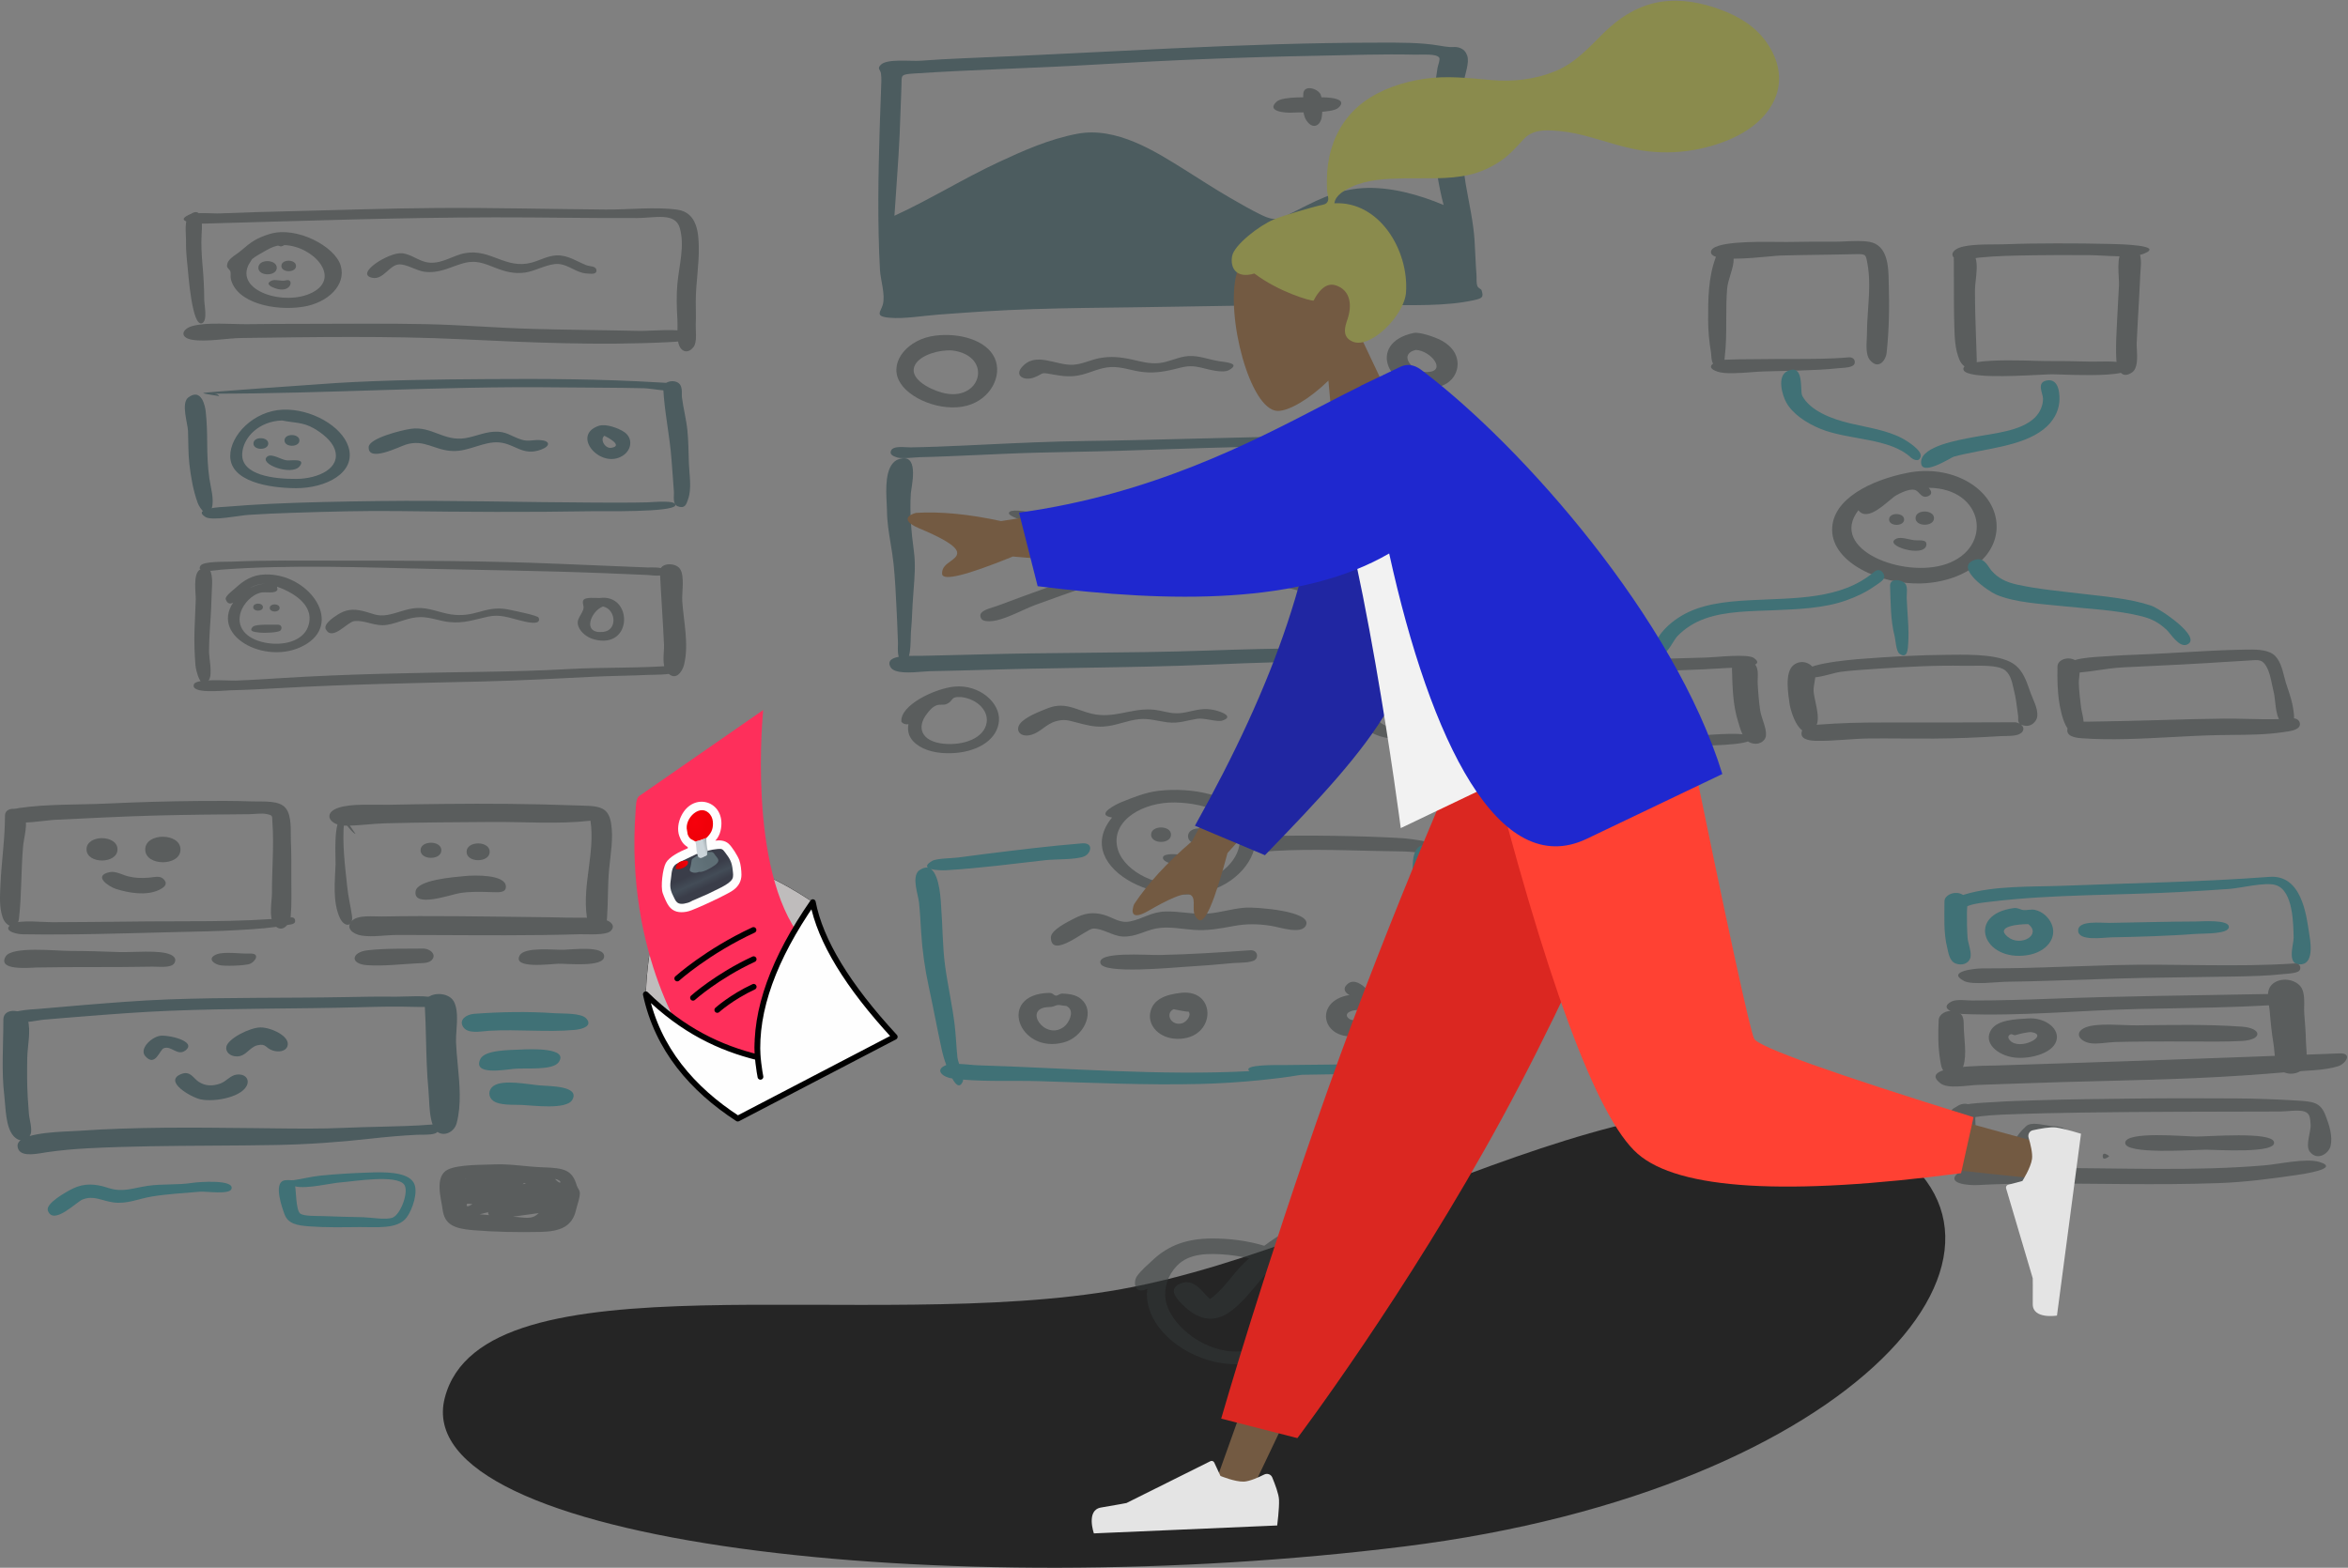 <svg width="816" height="545" viewBox="0 0 816 545" fill="none" xmlns="http://www.w3.org/2000/svg">
<rect x="0" y="0" width="816" height="545" fill="#808080" stroke="none"/>
<path fill-rule="evenodd" clip-rule="evenodd" d="M154.58 485.926C167.821 434.851 301.804 463.947 389.641 448.157C477.478 432.367 581.397 358.83 650.173 394.852C718.948 430.875 645.772 517.951 488.031 537.601C330.289 557.251 141.339 537.001 154.58 485.926Z" fill="#252525"/>
<g opacity="0.5">
<path fill-rule="evenodd" clip-rule="evenodd" d="M65.896 74.687C63.916 76.171 64.685 81.443 64.644 83.395C64.58 86.432 64.832 89.443 65.17 92.47C65.397 94.496 66.674 113.836 70.23 112.351C72.234 111.514 70.978 105.919 70.974 104.15C70.966 100.216 70.748 96.291 70.399 92.366C70.074 88.722 69.87 85.12 70.057 81.469C70.103 80.578 71.213 70.688 65.896 74.687" fill="#333A3A"/>
<path fill-rule="evenodd" clip-rule="evenodd" d="M152.093 72.304C135.089 72.405 118.092 73.035 101.097 73.421C92.918 73.606 84.745 73.843 76.576 74.183C73.792 74.299 67.822 73.63 65.502 74.743C60.354 77.216 68.657 77.794 70.87 77.733C104.505 76.818 138.151 75.612 171.814 75.555C188.327 75.527 204.832 75.88 221.347 75.801C227.66 75.771 234.651 73.729 236.245 79.245C238.045 85.471 235.977 92.402 235.414 98.657C235.039 102.833 235.173 106.922 235.423 111.094C235.584 113.767 235.166 116.779 235.795 119.402C236.401 121.928 238.819 123.443 241.036 120.613C242.361 118.923 241.702 114.748 241.79 112.789C241.909 110.151 241.797 107.514 241.797 104.876C241.796 98.436 243.007 92.022 242.847 85.584C242.744 81.432 242.45 73.905 235.475 72.908C227.795 71.809 218.354 72.914 210.494 72.846C191.018 72.679 171.575 72.189 152.093 72.304" fill="#333A3A"/>
<path fill-rule="evenodd" clip-rule="evenodd" d="M105.237 112.583C98.825 112.583 92.413 112.612 86.002 112.691C80.503 112.76 71.858 111.899 66.741 113.376C63.237 114.387 62.306 117.324 66.741 118.106C71.577 118.959 78.865 117.564 83.925 117.497C109.297 117.161 134.913 116.723 160.25 117.927C183.991 119.056 208.189 120.15 231.965 118.959C233.966 118.859 244.168 118.554 239.513 115.683C236.797 114.007 225.788 115.109 222.259 115.029C209.809 114.747 197.346 114.684 184.9 114.33C172.617 113.98 160.388 112.943 148.1 112.686C133.824 112.388 119.517 112.583 105.237 112.583" fill="#333A3A"/>
<path fill-rule="evenodd" clip-rule="evenodd" d="M98.82 85.203C108.813 85.531 118.7 96.412 108.589 101.671C99.103 106.605 81.325 101.197 86.6 91.629C85.842 93.012 87.559 90.126 87.58 90.107C88.583 89.22 90.385 88.238 91.621 87.538C93.036 86.738 94.509 85.857 96.215 85.456C97.335 85.192 97.159 86.183 98.82 85.203M93.955 81.279C89.278 82.65 87.144 84.197 83.929 86.995C81.705 88.932 78.87 89.951 78.895 92.568C78.9 93.148 79.892 93.784 80.063 94.342C80.3 95.113 80.026 96.101 80.213 96.921C82.148 105.375 95.584 108.225 105.418 106.629C113.985 105.239 120.392 99.064 118.407 92.351C116.409 85.593 103.061 78.605 93.955 81.279" fill="#333A3A"/>
<path fill-rule="evenodd" clip-rule="evenodd" d="M89.79 93.081C89.79 96.122 96.189 96.122 96.189 93.081C96.189 90.074 89.79 89.945 89.79 93.081" fill="#333A3A"/>
<path fill-rule="evenodd" clip-rule="evenodd" d="M97.793 92.465C97.793 94.881 102.878 94.881 102.878 92.465C102.878 90.075 97.793 89.973 97.793 92.465" fill="#333A3A"/>
<path fill-rule="evenodd" clip-rule="evenodd" d="M99.37 97.449C97.741 97.918 95.676 96.944 94.34 97.586C91.972 98.724 94.345 99.753 95.614 100.211C101.327 102.269 102.344 96.594 99.37 97.449" fill="#333A3A"/>
<path fill-rule="evenodd" clip-rule="evenodd" d="M186.619 90.708C186.449 90.762 185.842 90.955 186.619 90.708ZM161.739 87.979C157.463 88.703 153.852 91.701 149.207 91.3C145.647 90.993 143.236 88.413 139.722 88.039C135.226 87.559 122.989 95.259 129.423 96.58C133.176 97.351 135.258 92.201 138.574 91.928C141.197 91.711 144.765 94.126 147.483 94.47C152.554 95.112 156.036 93.014 160.488 91.662C165.325 90.193 168.077 91.516 172.284 93.149C175.605 94.439 178.732 95.278 182.532 94.746C186.098 94.247 190.577 91.494 194.167 91.777C197.683 92.053 200.192 94.808 203.808 95.064C205.299 95.169 207.518 95.55 207.268 93.823C207.067 92.44 205.012 92.674 203.726 92.172C200.42 90.879 197.327 88.589 193.336 88.784C190.334 88.932 187.601 90.515 184.835 91.273C175.775 93.753 170.682 86.473 161.739 87.979" fill="#333A3A"/>
<path fill-rule="evenodd" clip-rule="evenodd" d="M169.307 131.783C151.831 131.903 134.296 132.098 116.869 133.15C112.738 133.399 70.551 136.39 70.631 136.605C70.779 137.004 76.205 137.612 76.171 137.706C75.805 137.026 74.969 136.744 73.664 136.861C113.674 136.861 153.558 134.172 193.621 134.656C203.687 134.777 213.792 134.726 223.851 134.964C226.363 135.024 232.585 136.375 234.558 135.524C239.734 133.289 230.33 133.031 228.773 132.938C209.057 131.754 189.078 131.635 169.307 131.783" fill="#17373E"/>
<path fill-rule="evenodd" clip-rule="evenodd" d="M65.453 138.157C62.84 140.124 65.246 147.198 65.349 149.857C65.498 153.702 65.375 157.573 65.824 161.407C66.337 165.787 67.133 170.454 68.663 174.703C69.506 177.044 72.465 180.764 73.638 176.511C74.475 173.472 73.204 169.442 72.762 166.347C72.17 162.207 72.027 158.121 72.004 153.96C71.985 150.335 71.892 146.694 71.496 143.08C71.29 141.204 70.033 134.737 65.453 138.157" fill="#17373E"/>
<path fill-rule="evenodd" clip-rule="evenodd" d="M131.183 174.187C118.782 174.347 106.353 174.566 93.973 175.148C88.898 175.387 83.828 175.742 78.772 176.145C77.74 176.226 66.322 176.575 71.424 179.738C73.727 181.167 83.201 179.192 86.329 178.986C91.592 178.64 96.853 178.415 102.131 178.247C114.36 177.857 126.626 177.513 138.867 177.672C161.222 177.964 183.433 178.094 205.795 177.719C208.972 177.666 233.862 178.165 234.707 175.684C235.389 173.684 226.488 174.601 224.865 174.638C218.911 174.771 212.957 174.74 207.001 174.717C181.771 174.62 156.394 173.867 131.183 174.187" fill="#17373E"/>
<path fill-rule="evenodd" clip-rule="evenodd" d="M230.492 134.839C230.886 143.129 232.766 151.409 233.368 159.724C233.642 163.525 233.966 167.322 234.214 171.125C234.294 172.351 233.635 175.306 235.567 176.012C238.217 176.98 238.574 175.03 239.07 173.711C240.503 169.901 239.534 164.952 239.404 161.039C239.278 157.25 239.269 153.453 238.897 149.671C238.516 145.806 237.479 142.015 236.998 138.164C236.795 136.536 237.506 133.825 235.203 132.815C233.213 131.941 230.406 133.042 230.492 134.839" fill="#17373E"/>
<path fill-rule="evenodd" clip-rule="evenodd" d="M108.597 148.629C108.644 148.656 108.691 148.684 108.738 148.712C108.691 148.684 108.644 148.657 108.597 148.629M98.059 146.173C101.989 147.016 105.217 146.701 108.971 148.849C112.083 150.63 115.275 153.236 116.307 156.115C118.692 162.768 110.607 166.414 103.028 166.486C95.264 166.559 83.773 165.207 84.171 157.736C84.475 151.996 90.058 146.396 98.059 146.173M98.336 142.414C88.145 142.795 79.925 151.387 80.013 158.619C80.12 167.385 93.349 169.643 102.747 169.704C113.353 169.772 123.929 164.274 121.087 155.319C118.81 148.145 108.137 142.032 98.336 142.414" fill="#17373E"/>
<path fill-rule="evenodd" clip-rule="evenodd" d="M88.084 154.182C88.084 156.627 93.228 156.627 93.228 154.182C93.228 151.766 88.084 151.662 88.084 154.182" fill="#17373E"/>
<path fill-rule="evenodd" clip-rule="evenodd" d="M98.874 153.11C98.874 155.573 104.059 155.573 104.059 153.11C104.059 150.674 98.874 150.57 98.874 153.11" fill="#17373E"/>
<path fill-rule="evenodd" clip-rule="evenodd" d="M92.927 158.685C89.579 161.195 101.341 165.594 104.115 162.103C106.393 159.236 101.433 160.186 99.674 160.031C97.764 159.862 94.487 157.517 92.927 158.685" fill="#17373E"/>
<path fill-rule="evenodd" clip-rule="evenodd" d="M186.96 153.16C186.638 153.262 186.638 153.262 186.96 153.16ZM142.794 149.075C139.404 149.552 128.278 152.37 128.128 155.39C127.854 160.879 138.75 155.257 141.116 154.535C147.543 152.574 150.92 156.574 157.377 156.785C162.985 156.969 168.141 153.366 173.423 153.792C178.958 154.238 181.62 158.659 188.01 156.312C191.39 155.07 191.305 153.156 187.51 152.976C185.217 152.867 183.641 153.578 181.25 152.837C177.511 151.679 176.004 149.794 171.529 150.093C168.153 150.319 165.101 151.748 161.805 152.301C154.257 153.567 150.071 148.052 142.794 149.075" fill="#17373E"/>
<path fill-rule="evenodd" clip-rule="evenodd" d="M213.004 155.543C212.771 155.616 212.771 155.616 213.004 155.543ZM213.86 153.256C213.897 153.269 214.153 153.535 213.86 153.256ZM209.972 151.514C209.826 151.598 209.826 151.598 209.972 151.514ZM210.057 151.491C210.811 151.829 216.869 154.94 212.469 155.672C210.235 156.044 208.386 152.669 210.057 151.491M208.049 148.047C198.344 151.369 208.788 163.258 216.405 158.428C219.61 156.395 220.032 152.287 216.914 150.169C215.045 148.9 210.585 147.177 208.049 148.047" fill="#17373E"/>
<path fill-rule="evenodd" clip-rule="evenodd" d="M116.944 194.897C104.833 194.9 92.616 194.709 80.522 195.248C78.487 195.338 70.733 195.048 69.685 196.645C67.766 199.567 75.744 198.116 76.903 198.029C100.984 196.219 126.139 197.26 150.299 197.776C170.059 198.198 189.713 198.46 209.449 199.224C214.637 199.425 219.82 199.647 225.004 199.882C226.694 199.959 230.946 200.799 231.302 198.773C231.632 196.898 226.327 197.322 225.002 197.269C214.464 196.853 203.933 196.416 193.398 195.971C168.041 194.898 142.342 194.893 116.944 194.897" fill="#333A3A"/>
<path fill-rule="evenodd" clip-rule="evenodd" d="M69.294 198.146C67.032 199.834 68.093 206.28 68.03 208.411C67.919 212.138 67.685 215.861 67.58 219.587C67.471 223.481 67.622 227.392 67.929 231.28C68.058 232.913 69.842 240.803 72.652 236.288C73.908 234.27 72.622 228.65 72.641 226.364C72.676 222.203 72.974 218.059 73.25 213.904C73.487 210.332 73.496 206.757 73.704 203.184C73.77 202.045 73.949 194.64 69.294 198.146" fill="#333A3A"/>
<path fill-rule="evenodd" clip-rule="evenodd" d="M233.338 231.432C221.552 232.339 209.577 231.911 197.747 232.581C187.551 233.158 177.364 233.394 167.141 233.556C143.993 233.923 120.806 234.281 97.725 235.729C92.465 236.059 87.211 236.409 81.937 236.586C79.299 236.675 68.231 235.773 67.407 237.861C66.003 241.416 77.84 240.009 80.392 239.954C86.007 239.832 91.595 239.527 97.193 239.207C120.727 237.861 144.351 237.458 167.936 236.899C180.763 236.595 193.5 235.89 206.298 235.249C212.677 234.93 219.074 234.919 225.452 234.61C227.121 234.529 233.029 234.689 234.229 233.68C235.054 232.988 235.263 231.298 233.338 231.432" fill="#333A3A"/>
<path fill-rule="evenodd" clip-rule="evenodd" d="M229.342 198.751C229.746 207.237 230.385 215.715 230.766 224.201C230.881 226.752 229.854 231.326 231.747 233.576C234.79 237.194 237.166 233.365 237.723 231.11C239.482 223.994 237.591 216.133 237.1 208.973C236.913 206.241 238.043 200.161 236.284 197.716C234.609 195.388 229.192 195.622 229.342 198.751" fill="#333A3A"/>
<path fill-rule="evenodd" clip-rule="evenodd" d="M209.556 210.837C214.071 211.756 214.731 219.126 209.636 219.671C202.053 220.483 205.369 212.357 209.556 210.837M208.292 207.906C206.914 207.873 203.735 207.588 202.886 208.43C202.176 209.134 202.894 210.62 202.811 211.291C202.512 213.689 199.915 215.074 201.076 217.905C201.864 219.826 203.974 221.632 206.546 222.299C220.117 225.82 219.952 206.134 208.292 207.906" fill="#333A3A"/>
<path fill-rule="evenodd" clip-rule="evenodd" d="M85.768 209.227C85.734 209.26 85.7 209.292 85.667 209.324C85.7 209.292 85.734 209.26 85.768 209.227M96.428 204.97C96.375 204.63 96.322 204.289 96.269 203.948C103.627 206.555 109.482 211.406 107.038 217.917C105.174 222.884 98.439 224.645 92.164 223.419C85.218 222.061 81.898 217.763 83.771 212.484C84.635 210.049 87.289 206.777 90.719 205.994C92.315 205.629 95.846 206.558 96.428 204.97M92.126 202.909C90.265 203.003 88.453 203.586 86.934 204.382C88.356 203.479 90.252 202.941 92.126 202.909M92.18 199.701C87.582 199.806 84.569 201.896 81.842 204.405C80.986 205.193 78.093 207.282 78.451 208.343C78.734 209.182 79.476 210.409 81.037 209.474C72.861 221.707 93.982 232.142 106.876 223.634C118.91 215.695 106.971 199.328 92.18 199.701" fill="#333A3A"/>
<path fill-rule="evenodd" clip-rule="evenodd" d="M88.003 211.065C88.003 212.694 91.371 212.694 91.371 211.065C91.371 209.436 88.003 209.436 88.003 211.065" fill="#333A3A"/>
<path fill-rule="evenodd" clip-rule="evenodd" d="M93.749 211.341C93.749 212.997 97.172 212.997 97.172 211.341C97.172 209.686 93.749 209.686 93.749 211.341" fill="#333A3A"/>
<path fill-rule="evenodd" clip-rule="evenodd" d="M96.356 217.156C94.755 217.253 88.894 216.845 87.865 217.898C86.145 219.658 88.89 219.719 90.237 219.909C91.451 220.08 96.728 219.983 97.472 219.174C98.129 218.459 97.976 217.052 96.356 217.156" fill="#333A3A"/>
<path fill-rule="evenodd" clip-rule="evenodd" d="M166.981 212.593C166.706 212.678 166.706 212.678 166.981 212.593ZM144.832 211.376C141.224 211.576 138.168 213.134 134.718 213.756C131.036 214.419 129.442 213.199 126.094 212.399C122.611 211.568 120.134 211.897 117.334 213.682C115.748 214.694 112.268 217.024 113.259 218.821C115.529 222.936 120.668 216.242 123.085 215.93C126.855 215.445 130.21 217.92 134.558 217.211C138.498 216.57 141.993 214.539 146.109 214.518C149.55 214.499 152.792 215.913 156.19 216.255C161.376 216.777 164.781 215.395 169.575 214.368C173.732 213.478 176.647 214.652 180.557 215.639C182.345 216.09 188.308 217.73 187.21 214.756C186.9 213.916 179.041 212.414 177.823 212.125C173.527 211.106 170.806 211.503 166.714 212.675C163.301 213.652 160.43 214.128 156.771 213.591C152.739 212.998 149.073 211.135 144.832 211.376" fill="#333A3A"/>
</g>
<g opacity="0.5">
<path fill-rule="evenodd" clip-rule="evenodd" d="M310.844 75.007C311.427 65.602 312.228 56.209 312.65 46.798C312.859 42.134 313.023 37.47 313.181 32.805C313.216 31.767 313.252 30.728 313.283 29.69C313.386 26.161 312.828 25.872 317.558 25.559C338.659 24.161 359.842 23.698 380.969 22.432C406.447 20.907 432.058 19.853 457.609 19.381C468.963 19.171 480.365 18.735 491.721 19C494.237 19.059 499.176 18.567 500.167 20.036C500.595 20.67 499.697 22.853 499.583 23.585C499.227 25.872 498.895 28.166 498.69 30.464C497.482 44.018 498.202 57.913 501.698 71.262C493.497 67.79 483.137 64.804 473.578 65.397C463.834 66.001 456.545 70.228 448.745 74.118C444.333 76.318 442.847 76.897 438.445 74.766C434.652 72.928 431.063 70.828 427.485 68.766C421.962 65.585 416.75 62.135 411.395 58.799C401.548 52.666 387.982 43.937 374.383 46.507C364.666 48.343 355.694 52.353 347.261 56.276C334.731 62.106 323.389 69.245 310.844 75.007M479.711 14.824C431.301 14.824 383.253 18.348 334.979 20.254C329.938 20.453 324.913 20.746 319.889 21.11C316.541 21.352 308.353 20.333 306.159 22.481C304.695 23.914 305.953 24.129 306.159 25.491C306.419 27.207 306.265 29.24 306.198 31.056C306.037 35.432 305.867 39.808 305.735 44.185C305.235 60.726 304.923 77.264 305.815 93.802C306.009 97.408 307.76 102.402 306.802 105.906C306.109 108.443 303.791 109.988 309.136 110.456C314.396 110.918 320.827 109.744 326.092 109.368C331.387 108.99 336.681 108.579 341.982 108.251C365.03 106.825 388.302 107.041 411.411 106.567C434.728 106.089 458.054 106.058 481.379 106.049C491.138 106.045 502.29 106.456 511.813 104.44C515.163 103.73 515.705 103.381 514.879 100.885C514.722 100.411 513.71 100.237 513.413 99.381C513.01 98.216 513.217 96.8 513.123 95.588C512.814 91.627 512.707 87.66 512.458 83.698C512.043 77.077 510.523 70.651 509.399 64.097C508.101 56.527 508.168 48.842 508.142 41.223C508.127 36.997 508.271 32.785 508.723 28.571C509.013 25.868 510.786 21.832 509.887 19.312C509.439 18.057 508.706 17.061 506.966 16.521C505.864 16.179 504.937 16.447 503.847 16.36C502.555 16.257 501.748 16.121 500.2 15.858C493.566 14.729 486.472 14.824 479.711 14.824" fill="#17373E"/>
<path fill-rule="evenodd" clip-rule="evenodd" d="M452.923 32.819C452.92 35.453 452.372 39.34 453.989 41.82C456.041 44.966 458.608 43.983 459.288 41.026C459.677 39.332 459.668 34.319 458.943 32.819C457.917 30.695 452.923 29.248 452.923 32.819" fill="#333A3A"/>
<path fill-rule="evenodd" clip-rule="evenodd" d="M458.81 33.836C455.516 33.923 445.924 33.33 443.695 35.318C439.872 38.729 446.527 39.333 449.385 39.142C452.691 38.921 462.909 39.46 465.124 37.469C468.828 34.139 461.4 33.765 458.81 33.836" fill="#333A3A"/>
<path fill-rule="evenodd" clip-rule="evenodd" d="M330.987 121.834C345.467 123.722 340.962 140.298 327.26 136.459C322.486 135.121 315.451 131.255 318.09 126.701C320.061 123.298 326.486 121.51 330.987 121.834M324.993 116.679C315.576 117.87 309.138 125.521 312.367 132.195C315.481 138.634 327.296 143.348 336.009 141.035C344.327 138.825 348.476 130.517 345.672 124.438C342.742 118.088 333.197 115.643 324.993 116.679" fill="#333A3A"/>
<path fill-rule="evenodd" clip-rule="evenodd" d="M413.071 123.772C409.466 123.996 406.35 125.892 402.723 126.227C399.331 126.541 396.52 125.669 393.344 124.973C389.505 124.131 385.984 123.761 382.061 124.509C379.063 125.081 376.106 126.612 372.992 126.797C366.864 127.16 359.742 121.911 354.958 127.848C352.664 130.694 355.995 132.527 359.425 131.2C363.001 129.817 361.246 129.321 365.682 130.139C369.383 130.82 372.375 131.19 376.082 130.235C379.441 129.37 382.389 127.787 386.039 127.61C389.613 127.436 392.723 128.658 396.139 129.185C400.341 129.834 404.058 129.343 408.039 128.354C411.826 127.414 413.336 126.9 417.157 127.738C419.577 128.27 424.862 129.958 427.217 128.597C431.289 126.246 425.837 125.902 423.691 125.568C420.234 125.03 416.658 123.551 413.071 123.772" fill="#333A3A"/>
<path fill-rule="evenodd" clip-rule="evenodd" d="M495.574 122.192C495.603 122.209 495.631 122.226 495.659 122.242C495.631 122.226 495.602 122.209 495.574 122.192M492.036 121.636C497.299 121.891 502.991 129.089 496.017 129.345C491.108 129.525 485.616 123.221 492.036 121.636M491.295 115.747C474.652 119.236 482.26 136.852 498.314 134.817C505.605 133.893 508.076 127.551 505.666 122.856C504.631 120.84 502.612 119.14 500.2 117.979C498.42 117.123 493.329 115.322 491.295 115.747" fill="#333A3A"/>
<path fill-rule="evenodd" clip-rule="evenodd" d="M413.646 152.522C428.291 152.144 442.938 151.767 457.598 151.665C465.544 151.61 473.445 151.714 481.379 152.056C484.898 152.207 488.414 152.353 491.935 152.465C492.542 152.485 493.382 152.454 494.308 152.419C496.487 152.339 499.149 152.241 500.4 152.738C507.404 155.519 493.135 155.824 491.401 155.802C487.517 155.753 483.636 155.609 479.756 155.465C476.365 155.339 472.973 155.213 469.579 155.151C447.801 154.749 425.891 155.484 404.077 156.215C399.077 156.383 394.081 156.55 389.093 156.704C383.798 156.867 378.503 156.973 373.209 157.078C365.641 157.229 358.074 157.38 350.507 157.699C347.617 157.821 344.728 157.95 341.839 158.079L341.839 158.079L341.838 158.079C337.7 158.264 333.561 158.449 329.42 158.613C326.179 158.741 322.936 158.866 319.69 158.927C319.106 158.938 318.345 158.999 317.513 159.066C315.501 159.227 313.08 159.421 311.772 159.02C310.198 158.536 308.926 157.861 309.791 156.429C310.523 155.219 313.181 155.364 315.12 155.47C315.649 155.499 316.125 155.525 316.493 155.519C322.688 155.429 328.87 155.168 335.055 154.884C337.317 154.78 339.578 154.673 341.839 154.566L341.84 154.566L341.84 154.566C353.614 154.01 365.377 153.455 377.18 153.304C389.34 153.148 401.493 152.835 413.646 152.522ZM490.134 224.889L494.345 224.85C496.519 224.992 497.492 226.706 496.096 228.023C495.027 229.031 490.914 229.077 488.232 229.107L488.232 229.107L488.232 229.107C487.489 229.115 486.856 229.122 486.428 229.148C479.428 229.57 472.442 229.76 465.421 229.811C450.636 229.916 435.907 230.392 421.146 231.024C406.036 231.671 390.913 231.914 375.79 232.157L375.79 232.157L375.788 232.157C364.662 232.336 353.536 232.515 342.414 232.855C336.044 233.049 329.674 233.195 323.302 233.32C322.618 233.334 321.708 233.407 320.678 233.491L320.677 233.491L320.676 233.491C316.651 233.817 310.802 234.292 309.477 231.892C308.301 229.761 309.936 228.781 312.327 228.335C311.95 227.074 312.019 225.301 312.06 224.286C312.072 223.981 312.081 223.744 312.075 223.61C312.014 222.337 311.973 221.064 311.931 219.79C311.883 218.348 311.836 216.905 311.762 215.463C311.695 214.154 311.632 212.844 311.57 211.533C311.323 206.363 311.076 201.181 310.546 196.032C310.301 193.656 309.913 191.307 309.526 188.962C308.908 185.218 308.291 181.485 308.262 177.663C308.257 176.975 308.211 176.115 308.16 175.146C307.895 170.184 307.477 162.339 311.58 159.95C318.813 156.781 317.383 165.928 316.745 170.01C316.64 170.685 316.556 171.221 316.536 171.54C316.121 178.328 316.685 184.817 317.595 191.563C318.209 196.118 317.85 200.658 317.491 205.206C317.362 206.83 317.234 208.455 317.15 210.083C317.108 210.887 317.071 211.692 317.034 212.497C316.92 214.973 316.806 217.446 316.558 219.919C316.531 220.187 316.522 220.7 316.511 221.356C316.478 223.205 316.426 226.188 315.899 227.999C317.021 227.963 318.11 227.972 319.01 227.979C319.583 227.984 320.08 227.988 320.459 227.979C322.186 227.94 323.912 227.902 325.639 227.864L325.642 227.864C330.742 227.752 335.843 227.639 340.942 227.496C352.981 227.156 365.024 227.042 377.067 226.929L377.067 226.929L377.068 226.929L377.068 226.929C391.292 226.794 405.516 226.66 419.734 226.153C443.165 225.317 466.678 225.103 490.134 224.889ZM494.481 158.526C494.47 170.154 495.667 181.463 497.066 193.044C497.932 200.208 498.626 207.399 499.178 214.581C499.204 214.913 499.2 215.468 499.195 216.163C499.167 220.134 499.106 228.692 504.334 226.645C508.281 225.099 506.764 216.137 505.925 211.178C505.741 210.09 505.589 209.195 505.535 208.613C505.42 207.376 505.308 206.14 505.195 204.904L505.194 204.893C504.668 199.135 504.143 193.383 503.451 187.632L503.305 186.42C502.504 179.778 501.704 173.141 501.562 166.468C501.551 165.916 501.621 165.147 501.701 164.279C501.932 161.767 502.24 158.422 500.85 157.087C498.895 155.21 494.486 155.765 494.481 158.526Z" fill="#17373E"/>
<path fill-rule="evenodd" clip-rule="evenodd" d="M414.318 187.033C433.024 180.679 451.949 174.251 471.401 169.674C472.807 169.343 473.696 170.432 473.377 171.345C473.048 172.286 470.005 173.089 467.987 173.622C467.383 173.781 466.871 173.916 466.551 174.024C463.834 174.935 461.11 175.835 458.385 176.734C455.596 177.656 452.806 178.577 450.024 179.511C444.239 181.452 438.448 183.384 432.658 185.316C426.456 187.385 420.254 189.454 414.059 191.534C413.825 191.612 413.591 191.691 413.357 191.769C421.78 194.017 430.155 196.364 438.493 198.783C441.342 199.61 444.182 200.453 447.022 201.297C448.629 201.774 450.236 202.251 451.844 202.726C452.368 202.88 453.28 203.089 454.376 203.34C457.947 204.159 463.472 205.425 463.88 206.705C464.544 208.789 456.917 206.773 454.04 206.012C453.658 205.911 453.36 205.832 453.176 205.788C448.93 204.769 444.734 203.634 440.541 202.499L439.961 202.342C436.637 201.443 433.319 200.535 430 199.626C423.518 197.852 417.036 196.077 410.519 194.375C409.598 194.134 408.676 193.894 407.754 193.655C397.294 197.182 386.855 200.743 376.45 204.361C370.872 206.301 365.323 208.286 359.79 210.297C358.582 210.736 357.086 211.415 355.462 212.152C351.568 213.919 346.932 216.023 343.744 215.97C342.034 215.942 340.882 215.667 340.703 214.111C340.519 212.505 343.263 211.663 345.236 211.058C345.708 210.913 346.136 210.781 346.47 210.656C352.384 208.436 358.335 206.271 364.302 204.134C376.155 199.889 388.119 195.814 400.125 191.821C400.195 191.797 400.265 191.774 400.334 191.751C393.675 190.059 386.998 188.407 380.305 186.791C379.637 186.629 378.267 186.344 376.466 185.97C367.96 184.201 349.837 180.433 350.644 178.232C351.569 175.714 368.559 180.316 376.081 182.353C377.491 182.735 378.568 183.027 379.144 183.165C388.138 185.316 397.106 187.529 406.028 189.842C408.787 188.912 411.55 187.973 414.318 187.033Z" fill="#333A3A"/>
<path fill-rule="evenodd" clip-rule="evenodd" d="M334.166 242.332C339.642 243.053 343.504 246.996 342.904 251.126C342.092 256.707 334.684 259.264 327.841 258.536C320.076 257.71 318.442 252.781 322.204 248.04C323.037 246.991 323.995 245.735 325.509 245.182C326.55 244.802 327.876 245.138 328.714 244.832C331.653 243.758 329.886 242.047 334.166 242.332M331.672 238.686C324.99 239.327 312.644 245.132 313.269 250.939C313.811 251.613 314.627 251.888 315.715 251.766C315.453 253.024 315.538 254.269 315.972 255.5C316.606 257.099 317.872 258.409 319.569 259.45C323.063 261.594 327.839 262.12 332.19 261.744C340.315 261.043 346.718 256.874 347.175 250.53C347.62 244.337 340.42 237.856 331.672 238.686" fill="#333A3A"/>
<path fill-rule="evenodd" clip-rule="evenodd" d="M364.034 246.244C361.036 247.437 356.293 249.269 354.535 251.535C352.678 253.928 354.601 256.546 358.514 255.414C361.621 254.515 363.597 251.66 366.91 250.745C369.835 249.937 371.013 250.349 374.104 251.153C377.289 251.981 380.072 252.782 383.515 252.579C387.842 252.323 391.59 250.44 395.825 250.011C399.391 249.65 402.332 250.692 405.747 251.106C409.709 251.587 412.3 250.461 416.007 249.875C418.528 249.476 422.973 251.099 424.812 250.492C428.947 249.127 424.573 247.458 422.283 246.906C418.427 245.978 416.053 246.797 412.385 247.567C408.403 248.404 406.683 247.775 402.876 247.007C395.174 245.453 389.223 249.21 381.923 248.527C375.164 247.895 371.119 243.428 364.034 246.244" fill="#333A3A"/>
<path fill-rule="evenodd" clip-rule="evenodd" d="M489.976 243.467C497.39 248.685 489.061 256.11 480.887 251.939C478.01 250.471 477.964 248.114 480.203 246.005C482.251 244.075 486.75 243.323 489.976 243.467V243.467ZM487.227 239.252C480.3 240.263 473.767 242.649 473.14 248.651C472.528 254.507 480.528 257.226 487.249 256.842C502.338 255.979 501.247 237.217 487.227 239.252V239.252Z" fill="#333A3A"/>
</g>
<g opacity="0.5">
<path fill-rule="evenodd" clip-rule="evenodd" d="M69.171 278.447C58.571 278.536 47.976 278.83 37.397 279.332C27.336 279.811 16.421 279.447 6.524 280.912C3.714 281.327 -0.082 283.25 3.654 285.365C6.281 286.852 15.89 285.141 19.026 284.997C30.576 284.464 42.132 283.825 53.698 283.519C64.647 283.228 75.596 283.126 86.551 283.044C88.224 283.031 91 282.629 92.666 282.993C95.059 283.517 94.491 283.66 94.67 285.94C94.995 290.072 94.905 294.219 94.796 298.355C94.691 302.358 94.493 306.36 94.513 310.364C94.526 313.221 93.31 318.898 95.219 321.379C97.968 324.95 100.819 321.071 101.024 318.698C101.417 314.159 101.241 309.565 101.243 305.02C101.244 300.754 101.285 296.489 101.085 292.225C100.939 289.145 101.526 283.769 99.316 280.969C97.065 278.117 91.646 278.732 87.692 278.596C81.524 278.383 75.344 278.398 69.171 278.447" fill="#333A3A"/>
<path fill-rule="evenodd" clip-rule="evenodd" d="M1.728 283.594C1.74 291.609 0.505 299.57 0.159 307.576C-5.20096e-05 311.256 -0.322 315.298 0.918 318.911C2.17 322.56 6.147 323.35 6.604 319.277C7.532 311.03 7.305 302.478 8.027 294.164C8.282 291.229 9.941 285.849 8.392 283.101C7.028 280.679 1.722 280.215 1.728 283.594" fill="#333A3A"/>
<path fill-rule="evenodd" clip-rule="evenodd" d="M101.129 318.923C82.721 320.753 63.476 320.086 44.936 320.373C36.041 320.511 27.148 320.52 18.252 320.59C15.147 320.614 7.262 319.727 4.576 321.037C0.301 323.123 4.94 324.733 7.77 324.779C25.326 325.068 43.078 324.462 60.63 324.029C68.516 323.835 76.428 323.74 84.293 323.237C89.135 322.927 94.427 322.627 99.129 321.65C100.13 321.442 102.312 321.485 102.536 320.459C102.675 319.824 102.424 318.789 101.129 318.923" fill="#333A3A"/>
<path fill-rule="evenodd" clip-rule="evenodd" d="M24.581 330.573C19.464 330.595 4.047 328.811 1.928 332.557C-0.897 337.552 10.123 336.386 13.086 336.329C19.817 336.199 26.544 336.185 33.276 336.187C39.883 336.19 46.489 336.158 53.094 336.04C55.007 336.005 59.461 336.602 60.562 334.871C61.399 333.557 60.738 332.519 59.195 331.823C55.482 330.148 45.837 331.12 41.49 330.969C35.862 330.774 30.215 330.573 24.581 330.573" fill="#333A3A"/>
<path fill-rule="evenodd" clip-rule="evenodd" d="M86.825 331.498C83.901 331.629 77.986 330.724 75.367 331.728C72.39 332.87 73.439 334.658 76.009 335.444C77.789 335.988 85.091 335.703 86.825 335.073C88.632 334.415 90.676 331.32 86.825 331.498" fill="#333A3A"/>
<path fill-rule="evenodd" clip-rule="evenodd" d="M118.879 284.38C115.756 285.023 116.703 298.334 116.623 300.444C116.402 306.225 115.537 313.496 118.095 319.064C119.727 322.613 122.861 322.132 122.327 318.395C121.858 315.116 121.054 311.874 120.705 308.572C119.918 301.103 118.846 293.135 119.59 285.659C119.907 286.094 122.869 290.123 123.566 289.822C123.356 289.916 120.149 284.128 118.879 284.38" fill="#333A3A"/>
<path fill-rule="evenodd" clip-rule="evenodd" d="M154.006 279.478C147.686 279.548 141.366 279.632 135.048 279.763C130.025 279.869 122.131 279.249 117.524 280.835C112.038 282.724 114.641 286.933 119.793 287.022C124.351 287.101 129.212 286.329 133.811 286.211C146.235 285.891 158.68 285.823 171.109 285.744C182.35 285.671 194.068 286.571 205.21 285.304C206.863 296.321 202.393 307.385 203.914 318.53C204.149 320.259 204.044 322.703 206.977 323.097C210.68 323.595 210.832 320.841 210.973 318.87C211.374 313.24 211.157 307.606 211.706 301.969C212.215 296.745 213.216 291.406 212.37 286.174C211.329 279.736 207.22 280.252 199.955 279.984C184.613 279.419 169.365 279.309 154.006 279.478" fill="#333A3A"/>
<path fill-rule="evenodd" clip-rule="evenodd" d="M132.828 318.6C129.607 318.661 124.259 317.916 122.195 320.235C120.049 322.647 122.596 324.751 125.717 325.246C129.413 325.832 134.231 325.028 138.066 325.02C142.06 325.011 146.055 325.044 150.049 325.056C167.172 325.106 184.368 325.301 201.479 324.769C203.868 324.695 210.65 325.297 212.304 323.576C213.772 322.05 212.745 320.681 210.812 319.903C207.641 318.628 201.128 319.113 197.601 319.011C193.244 318.887 188.883 318.846 184.524 318.795C167.322 318.596 150.029 318.281 132.828 318.6" fill="#333A3A"/>
<path fill-rule="evenodd" clip-rule="evenodd" d="M147.311 329.751C140.903 329.833 134.067 329.622 127.722 330.352C122.144 330.993 121.457 335.042 127.462 335.516C132.98 335.951 139.671 335.137 145.216 334.87C147.185 334.775 149.476 334.91 150.419 333.275C151.405 331.568 149.521 329.93 147.311 329.751" fill="#333A3A"/>
<path fill-rule="evenodd" clip-rule="evenodd" d="M195.755 330.177C192.335 330.241 182.345 329.137 180.651 332.069C177.831 336.952 191.355 335.097 193.949 335.025C197.219 334.935 209.963 336.368 209.966 332.46C209.969 328.628 198.887 330.118 195.755 330.177" fill="#333A3A"/>
<path fill-rule="evenodd" clip-rule="evenodd" d="M1.173 354.439C1.181 363.321 0.445 372.287 1.524 381.147C1.971 384.812 1.894 391.831 4.721 394.938C6.728 397.143 9.511 396.988 10.608 394.341C11.34 392.57 10.168 389.03 10.038 387.137C9.912 385.319 9.765 383.503 9.653 381.685C9.365 377.002 9.388 372.326 9.474 367.641C9.547 363.622 10.836 358.304 9.621 354.439C8.488 350.837 1.173 349.994 1.173 354.439" fill="#17373E"/>
<path fill-rule="evenodd" clip-rule="evenodd" d="M120.078 346.625C99.552 347.011 78.979 346.666 58.471 347.429C48.356 347.805 38.282 348.631 28.218 349.455C23.274 349.859 18.333 350.277 13.398 350.733C11.908 350.871 -0.468 351.231 4.187 354.765C6.22 356.308 12.688 354.696 15.247 354.468C20.202 354.029 25.167 353.646 30.13 353.252C39.572 352.502 49.027 351.792 58.51 351.398C80.844 350.469 103.269 350.748 125.625 350.129C131.673 349.961 137.702 349.841 143.752 350.02C145.34 350.067 157.014 350.512 151.945 347.275C149.549 345.744 140.513 346.534 137.518 346.488C131.705 346.398 125.889 346.515 120.078 346.625" fill="#17373E"/>
<path fill-rule="evenodd" clip-rule="evenodd" d="M148.062 361.591C147.96 357.486 147.859 353.382 147.61 349.282C147.348 344.964 155.183 344.31 157.506 347.805C159.179 350.322 158.885 354.603 158.633 358.273C158.531 359.752 158.437 361.132 158.48 362.256C158.58 364.834 158.833 367.499 159.088 370.199C159.732 376.995 160.397 384.015 158.705 390.43C157.883 393.547 154.381 395.186 152.049 393.488C152.046 393.491 152.043 393.494 152.04 393.498C151.163 394.468 148.433 394.466 146.423 394.464C145.869 394.464 145.37 394.463 144.98 394.483C139.472 394.764 134.066 395.238 128.607 395.853C117.731 397.077 106.949 397.829 95.954 398.034C88.494 398.172 81.024 398.219 73.551 398.265C59.242 398.354 44.926 398.443 30.663 399.178C25.854 399.426 21.118 399.851 16.388 400.531C15.986 400.589 15.539 400.664 15.063 400.743C11.546 401.33 6.454 402.18 6.106 398.49C5.693 394.11 18.336 393.537 24.842 393.242C25.836 393.197 26.686 393.158 27.325 393.113C47.081 391.734 67.147 391.947 86.987 392.159C87.948 392.169 88.909 392.179 89.869 392.189C91.417 392.205 92.965 392.224 94.512 392.244C103.007 392.349 111.491 392.453 119.983 392.063C123.847 391.886 127.762 391.795 131.684 391.704C137.941 391.558 144.217 391.412 150.336 390.914C149.413 388.228 149.252 385.057 149.1 382.069C149.04 380.905 148.982 379.769 148.882 378.7C148.344 373.005 148.203 367.298 148.062 361.591Z" fill="#17373E"/>
<path fill-rule="evenodd" clip-rule="evenodd" d="M164.675 352.444C161.902 352.728 159.589 354.509 160.827 356.769C162.386 359.615 167.03 358.503 170.098 358.323C179.85 357.749 190.032 358.895 199.666 358.031C202.297 357.794 206.114 356.719 203.752 354.064C201.976 352.069 195.507 352.42 192.757 352.228C183.351 351.575 174.068 351.749 164.675 352.444" fill="#00616B"/>
<path fill-rule="evenodd" clip-rule="evenodd" d="M181.132 364.859C177.35 365.05 168.546 364.9 166.952 368.13C164.094 373.926 175.291 371.884 178.701 371.554C182.661 371.171 191.998 372.197 194.107 369.313C197.878 364.157 184.449 364.687 181.132 364.859" fill="#00616B"/>
<path fill-rule="evenodd" clip-rule="evenodd" d="M171.407 377.578C169.613 378.926 169.61 381.332 171.407 382.68C173.607 384.33 178.4 383.987 181.291 384.108C185.323 384.277 196.902 385.878 198.904 382.314C201.606 377.504 191.12 377.605 187.671 377.332C183.684 377.017 174.711 375.097 171.407 377.578" fill="#00616B"/>
<path fill-rule="evenodd" clip-rule="evenodd" d="M30.073 295.26C30.073 300.43 40.829 300.43 40.829 295.26C40.829 290.117 30.073 290.039 30.073 295.26" fill="#333A3A"/>
<path fill-rule="evenodd" clip-rule="evenodd" d="M50.475 295.318C50.475 301.229 62.726 301.217 62.726 295.318C62.726 289.428 50.475 289.368 50.475 295.318" fill="#333A3A"/>
<path fill-rule="evenodd" clip-rule="evenodd" d="M38.133 303.177C32.178 304.412 37.664 308.201 40.43 309.066C44.824 310.442 50.822 311.456 55.218 309.393C56.967 308.573 58.387 307.482 57.105 305.889C55.739 304.193 53.87 304.947 51.79 305.104C49.156 305.303 47.028 305.272 44.484 304.638C42.586 304.165 40.204 302.749 38.133 303.177" fill="#333A3A"/>
<path fill-rule="evenodd" clip-rule="evenodd" d="M146.154 295.587C146.154 299.084 153.387 299.084 153.387 295.587C153.387 292.09 146.154 292.09 146.154 295.587" fill="#333A3A"/>
<path fill-rule="evenodd" clip-rule="evenodd" d="M162.152 296.112C162.152 299.998 170.187 299.998 170.187 296.112C170.187 292.227 162.152 292.227 162.152 296.112" fill="#333A3A"/>
<path fill-rule="evenodd" clip-rule="evenodd" d="M161.555 304.545C157.334 304.953 145.126 305.882 144.443 309.788C143.39 315.815 156.766 310.937 159.818 310.464C163.707 309.862 167.179 310.019 171.061 310.136C173.192 310.2 176.027 310.459 175.803 308.022C175.437 304.019 165.244 304.19 161.555 304.545" fill="#333A3A"/>
<path fill-rule="evenodd" clip-rule="evenodd" d="M55.434 360.117C52.375 360.73 48.373 364.701 50.478 367.131C53.929 371.116 55.451 364.997 56.895 364.408C59.524 363.336 61.657 367.253 64.404 365.198C68.738 361.957 58.163 359.569 55.434 360.117" fill="#17373E"/>
<path fill-rule="evenodd" clip-rule="evenodd" d="M90.489 357.172C86.861 357.197 79.201 361.053 78.659 363.901C78.337 365.593 79.831 367.218 82.26 367.241C85.568 367.271 86.619 364.042 89.486 363.367C92.579 362.639 92.12 364.316 94.792 365.185C96.747 365.822 99.192 365.555 99.871 363.751C101.152 360.347 94.216 357.119 90.489 357.172" fill="#17373E"/>
<path fill-rule="evenodd" clip-rule="evenodd" d="M62.718 373.475C56.915 376.028 66.463 381.5 69.773 382.184C74.77 383.217 84.828 381.29 86.012 376.707C86.484 374.883 84.964 373.23 82.283 373.557C80.075 373.826 78.659 375.905 76.615 376.65C73.855 377.654 71.401 377.586 69.056 376.073C67.145 374.841 66.122 371.984 62.718 373.475" fill="#17373E"/>
<path fill-rule="evenodd" clip-rule="evenodd" d="M66.923 411.197C61.738 412.027 56.468 411.47 51.258 412.25C45.946 413.047 42.771 414.553 37.836 413.035C37.604 412.962 37.372 412.888 37.141 412.814C33.321 411.579 29.317 411.214 25.318 413.182C22.952 414.347 15.769 418.377 16.634 420.836C18.511 426.166 26.593 417.808 28.655 416.993C32.585 415.439 35.279 417.424 39.326 417.984C44.173 418.655 48.073 416.732 52.638 415.967C57.978 415.071 63.985 414.759 69.418 414.279C71.564 414.09 79.693 415.364 80.427 413.359C81.688 409.914 68.961 410.872 66.923 411.197" fill="#00616B"/>
<path fill-rule="evenodd" clip-rule="evenodd" d="M104.329 421.933C104.668 422.126 104.396 421.971 104.329 421.933ZM118.846 410.988C123.285 410.65 137.485 408.27 140.401 411.713C142.3 413.956 139.286 422.234 136.411 423.304C134.114 424.159 128.761 423.214 126.24 423.147C121.548 423.023 116.846 422.968 112.16 422.748C110.588 422.675 105.531 422.892 104.299 421.847C102.844 420.614 102.909 414.04 102.566 412.41C106.647 413.402 114.579 411.314 118.846 410.988M128.327 407.613C122.643 407.798 116.959 408.118 111.317 408.691C108.172 409.01 104.986 409.858 102.081 410.26C101.145 410.39 99.625 410.03 98.477 410.447C95.122 411.663 98.06 419.891 98.869 422.089C100.112 425.466 103.239 426.013 107.621 426.331C113.393 426.751 119.284 426.619 125.074 426.565C130.655 426.514 138.181 427.443 141.312 423.238C143.337 420.52 145.508 414.189 143.778 411.16C141.501 407.173 133.002 407.465 128.327 407.613" fill="#00616B"/>
<path fill-rule="evenodd" clip-rule="evenodd" d="M191.982 424.194C191.678 424.488 191.678 424.488 191.982 424.194ZM193.227 423.068C193.133 423.175 192.697 423.521 193.227 423.068ZM179.673 422.758C182.178 422.404 184.685 422.054 187.194 421.71C184.818 424.207 182.317 423.175 178.259 422.958C178.73 422.891 179.201 422.825 179.673 422.758M167.717 421.874C168.352 421.715 168.987 421.555 169.622 421.396C169.603 421.759 169.707 422.099 169.934 422.415C168.846 422.327 167.76 422.232 166.675 422.132C167.022 422.046 167.37 421.96 167.717 421.874M162.178 418.803C162.143 418.148 163.455 418.598 164.207 418.554C162.757 419.512 162.081 419.595 162.178 418.803M181.991 411.374C182.182 411.191 182.435 411.2 182.749 411.401C182.406 411.487 181.085 411.908 181.991 411.374M194.838 410.239C194.872 410.239 195.585 410.962 194.838 410.239ZM194.477 410.004C194.664 410.111 194.664 410.111 194.477 410.004ZM192.876 409.862C195.503 410.195 195.303 412.509 192.876 409.862ZM162.009 409.704C161.476 410.037 161.658 409.714 162.009 409.704ZM172.057 404.777C167.597 404.972 159.41 404.775 155.685 406.559C150.825 408.888 153.382 416.904 153.817 420.418C154.46 425.613 157.716 427.092 164.231 427.637C172.007 428.288 179.997 428.409 187.813 428.255C194.852 428.116 198.861 426.298 200.151 420.734C200.546 419.031 201.548 416.398 201.516 414.767C201.495 413.636 200.744 413.12 200.46 412.158C198.843 406.682 196.14 406.033 188.664 405.794C183.161 405.618 177.456 404.565 172.057 404.777" fill="#333A3A"/>
</g>
<g opacity="0.5">
<path fill-rule="evenodd" clip-rule="evenodd" d="M408.311 278.968C419.65 279.149 432.516 283.861 430.722 293.843C429.409 301.155 420.976 307.091 411.21 307.603C400.713 308.152 389.616 302.104 388.19 294.081C386.585 285.055 397.222 278.788 408.311 278.968M402.751 274.903C398.154 275.419 393.761 277.231 389.713 278.854C388.169 279.474 380.335 283.254 386.479 284.193C371.675 302.117 406.515 318.766 426.102 307.117C434.898 301.886 439.529 291.968 433.843 284.204C427.963 276.175 414.017 273.633 402.751 274.903" fill="#333A3A"/>
<path fill-rule="evenodd" clip-rule="evenodd" d="M400.041 290.161C400.041 293.508 406.961 293.508 406.961 290.161C406.961 286.813 400.041 286.813 400.041 290.161" fill="#333A3A"/>
<path fill-rule="evenodd" clip-rule="evenodd" d="M412.873 290.696C412.873 294.326 420.376 294.326 420.376 290.696C420.376 287.067 412.873 287.067 412.873 290.696" fill="#333A3A"/>
<path fill-rule="evenodd" clip-rule="evenodd" d="M404.211 297.875C403.201 300.629 414.715 302.041 415.098 298.854C415.281 297.331 404.913 295.954 404.211 297.875" fill="#333A3A"/>
<path fill-rule="evenodd" clip-rule="evenodd" d="M437.966 296.172C451.215 294.979 464.875 295.531 478.188 295.817C481.52 295.889 484.851 295.959 488.184 296.001C490.302 296.027 494.877 296.791 496.726 296.046C504.297 292.998 489.445 291.524 487.342 291.384C474.1 290.566 453.664 290.274 440.382 290.66C436.454 290.774 435.605 296.385 437.966 296.172" fill="#333A3A"/>
<path fill-rule="evenodd" clip-rule="evenodd" d="M497.584 345.619C497.698 335.198 498.196 324.705 499.263 314.314C499.697 310.079 500.219 305.849 500.651 301.614C500.854 299.619 501.799 296.825 500.237 295.074C498.627 293.271 495.096 292.895 492.969 294.494C490.422 296.969 491.162 301.123 490.845 304.117C490.358 308.721 489.77 313.322 489.478 317.935C488.913 326.865 488.78 335.95 489.736 344.868C490.188 349.075 491.166 353.181 492.468 357.285C493.061 359.153 497.776 367.474 496.785 368.622C495.249 370.401 483.892 369.729 481.429 369.778C475.108 369.906 468.784 369.988 462.462 370.079C457.048 370.157 451.635 370.212 446.221 370.248C444.072 370.263 431.441 369.975 434.243 372.368C402.912 374.007 370.983 371.271 339.843 370.332C338.27 370.285 335.696 369.949 333.321 369.853C333.036 368.992 332.803 368.222 332.745 367.687C332.335 363.929 332.229 360.159 331.785 356.403C330.973 349.53 329.399 342.727 328.462 335.866C327.528 329.012 327.622 322.137 327.078 315.267C326.984 314.089 326.764 304.446 323.523 302.103C325.059 302.54 327.537 302.597 328.964 302.511C340.516 301.811 351.983 300.305 363.436 299.011C366.712 298.641 374.147 298.903 376.865 297.674C379.217 296.609 380.148 292.877 376.056 293.179C364.636 294.097 353.278 295.523 341.948 296.926C338.918 297.301 335.895 297.703 332.873 298.113C330.855 298.387 325.527 298.366 323.962 299.279C322.06 300.388 321.859 301.143 322.503 301.644C321.607 301.46 320.534 301.75 319.244 302.719C316.806 305.101 319.098 310.968 319.389 313.762C319.738 317.112 319.91 320.469 320.113 323.826C320.506 330.322 321.411 336.728 322.803 343.145C324.364 350.335 325.69 357.554 327.254 364.741C327.662 366.612 328.192 368.437 328.87 370.245C324.656 371.863 327.521 374.436 330.863 374.893C330.887 374.896 330.912 374.899 330.936 374.902C331.977 376.809 333.434 378.576 334.572 376.02C334.659 375.824 334.7 375.583 334.71 375.312C343.341 376.045 352.828 375.59 361.325 375.85C379.732 376.415 398.251 377.263 416.676 376.833C423.97 376.663 431.286 376.177 438.519 375.446C442.757 375.018 447.011 374.507 451.181 373.797C451.479 373.747 451.934 373.694 452.458 373.629C452.544 373.627 452.631 373.625 452.712 373.624C459.097 373.552 465.476 373.424 471.856 373.224C477.211 373.057 482.59 372.972 487.928 372.593C491.244 372.357 498.251 372.401 500.286 369.897C502.137 367.621 499.043 361.758 498.603 359.201C497.83 354.699 497.535 350.155 497.584 345.619" fill="#00616B"/>
<path fill-rule="evenodd" clip-rule="evenodd" d="M432.877 315.527C427.775 315.855 423.058 317.654 417.909 317.676C413.587 317.694 409.332 316.725 404.986 316.868C399.889 317.035 397.085 319.51 392.62 320.338C389.065 320.997 386.825 318.954 383.699 318.05C379.751 316.909 376.835 317.498 373.451 319.224C370.965 320.492 365.167 323.339 365.212 325.904C365.345 333.675 377.421 322.941 379.855 322.81C383.089 322.638 386.703 325.406 390.144 325.563C394.695 325.772 397.612 323.57 401.802 322.768C406.039 321.956 410.618 322.951 414.866 323.259C419.712 323.611 423.954 322.8 428.642 321.931C433.186 321.09 437.058 321.134 441.674 321.841C444.79 322.318 452.553 325.092 453.916 321.526C455.772 316.669 436.444 315.299 432.877 315.527" fill="#333A3A"/>
<path fill-rule="evenodd" clip-rule="evenodd" d="M434.43 330.348C423.976 331.109 413.458 331.777 402.956 331.991C398.408 332.084 380.922 330.621 382.473 334.96C383.802 338.68 407.597 336.338 412.443 336.055C417.794 335.743 423.136 335.306 428.46 334.8C430.347 334.621 434.903 334.807 436.235 333.619C437.504 332.485 436.878 330.164 434.43 330.348" fill="#333A3A"/>
<path fill-rule="evenodd" clip-rule="evenodd" d="M362.311 350.11C362.073 350.185 362.073 350.185 362.311 350.11ZM364.518 350.087C367.124 350.025 366.566 348.994 369.165 349.531C370.365 349.779 370.488 349.411 371.417 350.272C373.231 351.95 371.523 355.606 369.735 356.959C363.115 361.967 355.17 350.31 364.518 350.087M364.516 345.172C346.393 345.629 353.976 366.647 369.749 362.357C376.264 360.585 380.358 352.602 376.527 348.116C374.663 345.934 372.286 345.546 369.164 345.395C368.439 345.36 367.527 346.15 367.074 346.115C365.999 346.029 366.099 345.127 364.516 345.172" fill="#333A3A"/>
<path fill-rule="evenodd" clip-rule="evenodd" d="M407.854 350.83C407.531 350.755 413.577 352.074 412.915 351.558C414.327 352.66 412.429 355.266 410.832 355.721C406.965 356.823 404.795 352.309 407.854 350.83M410.539 345.13C404.864 345.733 400.485 347.507 399.709 352.245C398.994 356.618 402.929 361.046 409.137 361.132C422.667 361.317 423.08 343.816 410.539 345.13" fill="#333A3A"/>
<path fill-rule="evenodd" clip-rule="evenodd" d="M472.308 351.02C473.1 358.786 462.375 351.678 472.308 351.02ZM467.704 342.713C466.766 343.918 467.566 345.195 468.981 345.895C456.33 347.902 459.195 362.195 472.069 360.083C478.616 359.009 479.819 353.841 478.844 349.573C478.379 347.544 471.644 337.656 467.704 342.713" fill="#333A3A"/>
</g>
<g opacity="0.5">
<path fill-rule="evenodd" clip-rule="evenodd" d="M675.766 313.312C675.762 318.676 675.401 324.151 676.718 329.451C677.116 331.056 677.431 334.129 679.686 334.961C681.95 335.798 684.146 334.858 684.708 333.115C685.365 331.087 683.925 328.053 683.779 325.924C683.579 323.016 683.566 320.104 683.564 317.192C683.563 315.09 684.484 311.707 681.178 310.625C678.719 309.821 675.766 311.316 675.766 313.312" fill="#00616B"/>
<path fill-rule="evenodd" clip-rule="evenodd" d="M788.719 304.827C765.047 306.611 741.034 306.981 717.277 307.912C706.295 308.342 693.023 307.793 682.677 310.984C680.756 311.577 673.875 314.876 679.461 316.219C681.202 316.638 682.971 315.23 684.401 314.758C686.782 313.973 689.539 313.73 692.078 313.423C713.665 310.821 736.245 311.274 758.055 310.058C763.643 309.746 769.234 309.425 774.811 309.013C778.795 308.719 787.17 306.563 790.846 307.666C797.129 309.55 796.982 321.793 797.107 326.003C797.171 328.181 794.356 335.997 799.952 335.205C804.431 334.571 802.809 326.45 802.46 324.229C801.545 318.407 799.982 303.97 788.719 304.827" fill="#00616B"/>
<path fill-rule="evenodd" clip-rule="evenodd" d="M797.446 334.923C776.884 336.317 755.849 334.949 735.203 335.497C724.381 335.785 713.57 336.243 702.746 336.511C698.065 336.627 693.379 336.632 688.696 336.657C686.456 336.669 676.262 337.688 682.568 341.022C685.361 342.499 694.259 341.31 697.463 341.281C702.275 341.238 707.085 341.088 711.893 340.947C723.032 340.62 734.164 340.167 745.309 339.94C755.97 339.723 766.635 339.677 777.296 339.46C782.6 339.352 787.977 339.23 793.234 338.649C794.42 338.517 798.273 338.413 799.097 337.42C799.876 336.481 799.329 334.787 797.446 334.923" fill="#333A3A"/>
<path fill-rule="evenodd" clip-rule="evenodd" d="M696.39 323.332C696.279 323.529 696.279 323.529 696.39 323.332ZM705.293 321.3C705.618 321.404 705.618 321.404 705.293 321.3ZM704.878 321.245C709.677 324.917 702.298 329.3 697.803 325.716C693.032 321.913 701.789 321.257 704.878 321.245M699.789 315.69C683.261 317.898 689.113 334.436 704.55 332.046C711.327 330.997 715.203 325.871 712.87 320.947C711.958 319.023 709.972 316.912 707.206 316.306C705.827 316.003 704.606 316.479 703.293 316.368C702.04 316.262 701.344 315.479 699.789 315.69" fill="#00616B"/>
<path fill-rule="evenodd" clip-rule="evenodd" d="M763.043 320.344C753.076 320.368 743.107 320.685 733.142 320.827C730.085 320.871 722.229 319.844 722.216 323.461C722.203 327.327 730.954 325.899 733.866 325.847C743.751 325.67 753.661 325.345 763.507 324.638C765.993 324.46 774.603 324.768 774.594 322.229C774.585 319.538 765.051 320.344 763.043 320.344" fill="#00616B"/>
<path fill-rule="evenodd" clip-rule="evenodd" d="M786.848 345.574C762.197 346.071 737.585 346.244 712.954 347.191C703.741 347.545 694.541 347.809 685.315 347.809C683.538 347.809 679.96 347.292 678.288 348.132C673.749 350.411 678.917 352.367 681.875 352.49C702.109 353.333 722.636 351.235 742.858 350.761C754.697 350.484 766.538 350.402 778.37 349.95C781.598 349.827 784.826 349.683 788.048 349.496C789.902 349.388 794.803 349.683 796.3 348.87C802.84 345.316 789.053 345.53 786.848 345.574" fill="#333A3A"/>
<path fill-rule="evenodd" clip-rule="evenodd" d="M673.75 354.623C673.519 359.421 673.495 364.136 674.331 368.908C674.66 370.785 674.811 372.916 677.742 373.393C680.405 373.826 681.755 372.314 682.306 370.638C683.652 366.545 682.468 360.654 682.452 356.402C682.445 354.299 682.442 351.946 678.982 351.471C676.342 351.108 673.851 352.54 673.75 354.623" fill="#333A3A"/>
<path fill-rule="evenodd" clip-rule="evenodd" d="M812.977 366.191C773.075 367.769 733.225 369.147 693.294 370.415C690.179 370.514 665.988 370.316 674.445 376.65C677.057 378.606 683.788 377.281 687.166 377.157C692.243 376.969 697.322 376.826 702.399 376.632C722.527 375.863 742.708 375.655 762.821 374.792C773.89 374.317 784.933 373.574 795.944 372.606C801.181 372.146 807.683 372.193 812.588 370.652C815.111 369.86 817.835 365.997 812.977 366.191" fill="#333A3A"/>
<path fill-rule="evenodd" clip-rule="evenodd" d="M790.033 341.851C786.998 344.12 788.559 348.596 788.788 351.401C789.102 355.26 789.484 359.122 790.126 362.96C790.543 365.453 790.323 369.333 792.094 371.487C794.169 374.009 798.737 373.73 800.613 371.293C802.272 369.139 801.432 364.605 801.389 362.216C801.33 358.914 801.056 355.607 800.795 352.311C800.576 349.557 801.408 345.143 799.39 342.785C797.339 340.39 792.877 339.728 790.033 341.851" fill="#333A3A"/>
<path fill-rule="evenodd" clip-rule="evenodd" d="M698.825 359.459C698.469 359.664 698.469 359.664 698.825 359.459ZM705.914 358.792C712.527 359.791 701.834 365.587 698.454 361.609C697.927 360.987 697.652 360.223 698.499 359.683C699.273 359.19 699.759 360.063 700.489 359.828C701.748 359.424 704.571 358.754 705.914 358.792M705.002 354.033C700.487 354.301 694.279 354.511 692.044 357.909C689.042 362.473 694.177 366.942 700.117 367.637C705.833 368.305 714.367 365.928 714.825 360.923C715.194 356.887 710.081 353.724 705.002 354.033" fill="#333A3A"/>
<path fill-rule="evenodd" clip-rule="evenodd" d="M742.7 356.448C738.026 356.504 728.839 355.467 724.767 357.177C720.738 358.869 722.534 361.883 726.21 362.604C728.64 363.08 732.611 362.312 735.141 362.234C738.468 362.133 741.798 362.111 745.128 362.076C750.727 362.02 756.325 362.067 761.925 362.067C767.645 362.067 773.462 362.185 779.172 361.869C786.396 361.47 786.202 357.409 779.137 356.901C767.134 356.038 754.741 356.305 742.7 356.448" fill="#333A3A"/>
<path fill-rule="evenodd" clip-rule="evenodd" d="M730.758 401.935C730.758 403.865 733.039 401.935 733.022 401.935C733.039 401.935 730.758 400.005 730.758 401.935" fill="#333A3A"/>
<path fill-rule="evenodd" clip-rule="evenodd" d="M679.175 386.401C679.322 392.01 679.419 397.624 679.738 403.228C679.839 405 679.163 408.461 682.024 409.365C685.209 410.37 686.199 407.863 686.566 406.165C687.728 400.784 686.589 394.639 686.477 389.194C686.44 387.366 686.966 384.821 684.201 383.909C681.945 383.166 679.13 384.546 679.175 386.401" fill="#333A3A"/>
<path fill-rule="evenodd" clip-rule="evenodd" d="M802.033 386.487C802.221 386.821 802.221 386.821 802.033 386.487ZM802.301 386.43C802.454 386.478 803.073 386.673 802.301 386.43ZM741.946 381.897C730.477 382.031 719.001 382.134 707.539 382.502C702.648 382.66 697.7 382.787 692.825 383.133C689.372 383.378 680.795 383.48 678.555 385.599C673.934 389.971 683.734 388.779 685.845 388.424C689.686 387.777 693.607 387.57 697.532 387.415C706.047 387.078 714.566 386.897 723.092 386.769C746.212 386.419 769.35 386.472 792.475 386.394C794.714 386.386 798.76 385.711 800.828 386.39C802.899 387.072 802.782 388.747 802.998 390.693C803.284 393.281 801.01 398.214 802.742 400.391C805.43 403.768 809.339 400.9 809.936 398.438C810.761 395.036 809.453 390.951 808.172 387.699C806.365 383.111 803.857 382.929 797.946 382.57C791.04 382.151 784.158 381.897 777.23 381.849C765.471 381.768 753.704 381.76 741.946 381.897" fill="#333A3A"/>
<path fill-rule="evenodd" clip-rule="evenodd" d="M787.308 405.083C762.433 407.251 736.849 405.974 711.84 406.05C705.759 406.069 699.672 406.105 693.597 406.327C690.387 406.443 682.781 405.779 680.582 407.638C675.948 411.556 684.296 412.126 687.343 411.963C693.505 411.634 699.682 411.484 705.859 411.448C727.618 411.322 749.5 412.084 771.242 411.279C780.35 410.941 789.256 409.771 798.196 408.464C800.176 408.174 813.734 406.239 806.003 403.92C801.434 402.549 792.108 404.662 787.308 405.083" fill="#333A3A"/>
<path fill-rule="evenodd" clip-rule="evenodd" d="M714.678 397.911C714.505 398.078 714.505 398.078 714.678 397.911ZM714.511 397.882C714.452 398.002 714.269 398.299 714.511 397.882ZM712.945 396.363C712.982 396.398 713.13 396.54 712.945 396.363ZM712.882 396.351C713.481 396.888 713.884 397.487 714.092 398.147C708.938 399.195 706.952 396.065 712.882 396.351M712.557 396.205C712.558 396.206 713.283 396.435 712.557 396.205ZM704.09 391.541C700.755 394.66 698.001 398.295 702.16 401.857C705.878 405.042 713.36 405.453 718.079 403.327C722.94 401.135 722.52 396.523 719.129 393.512C716.946 391.574 715.176 391.628 712.008 391.311C709.851 391.096 705.92 389.837 704.09 391.541" fill="#333A3A"/>
<path fill-rule="evenodd" clip-rule="evenodd" d="M738.569 397.314C738.569 401.466 762.453 399.679 766.702 399.674C770.261 399.671 791.782 401.145 790.238 396.871C788.968 393.359 767.77 395.105 763.255 395.1C759.353 395.096 738.569 393.084 738.569 397.314" fill="#333A3A"/>
</g>
<g opacity="0.5">
<path fill-rule="evenodd" clip-rule="evenodd" d="M426.765 436.22C438.727 437.524 451.169 441.747 451.064 452.2C450.977 460.989 441.158 470.343 428.551 469.817C417.206 469.345 406.523 460.03 405.102 452.048C404.366 447.912 405.743 443.459 408.983 440.057C413.229 435.599 419.966 435.606 426.765 436.22M421.113 430.539C412.462 430.575 406.133 432.924 400.779 437.884C398.858 439.662 396.625 441.576 395.163 443.591C393.798 445.472 394.037 450.257 398.722 448.014C397.569 457.277 404.78 466.268 415.146 471.014C426.414 476.174 439.151 475.168 448.528 467.936C457.113 461.316 460.134 450.134 453.854 441.946C447.577 433.763 433.034 430.451 421.113 430.539" fill="#333A3A"/>
<path fill-rule="evenodd" clip-rule="evenodd" d="M447.057 428.057C441.518 431.105 436.461 435.118 432.26 439.188C428.154 443.167 425.44 448.135 420.508 451.604C418.017 449.568 415.099 444.067 410.131 446.249C406.008 448.06 408.663 451.174 410.671 453.219C415.856 458.499 421.614 460.624 428.264 455.407C434.304 450.67 437.734 444.35 443.381 439.339C445.858 437.141 449.685 434.959 451.657 432.532C453.445 430.332 451.234 425.752 447.057 428.057" fill="#333A3A"/>
</g>
<g opacity="0.5">
<path fill-rule="evenodd" clip-rule="evenodd" d="M656.372 97.555C656.38 97.97 656.388 98.361 656.4 98.72C656.658 106.565 656.508 114.813 655.659 122.639C655.366 125.342 652.748 128.767 649.761 125.042C648.447 123.404 648.631 120.04 648.767 117.566C648.803 116.902 648.836 116.303 648.835 115.818C648.832 113.057 649.026 110.268 649.219 107.472C649.598 102.004 649.979 96.508 648.901 91.139C648.879 91.03 648.859 90.926 648.839 90.825C648.37 88.464 648.338 88.301 644.88 88.354C643.438 88.377 641.996 88.406 640.554 88.435C639.136 88.464 637.718 88.493 636.3 88.515C634.892 88.537 633.483 88.558 632.075 88.578C627.658 88.642 623.241 88.706 618.827 88.827C618.09 88.847 616.715 88.977 614.981 89.14C611.513 89.467 606.605 89.929 602.475 89.926C602.476 89.94 602.477 89.953 602.478 89.966C602.481 89.99 602.483 90.014 602.484 90.039C602.53 91.751 601.943 93.661 601.353 95.581C600.859 97.189 600.363 98.802 600.236 100.311C599.933 103.9 599.93 107.526 599.926 111.153C599.922 115.57 599.918 119.986 599.373 124.334C599.347 124.546 599.331 124.77 599.315 124.997C599.313 125.027 599.31 125.057 599.308 125.087C599.495 125.066 599.676 125.051 599.851 125.043C602.827 124.901 605.829 124.888 608.826 124.876C610.479 124.869 612.13 124.862 613.775 124.833C616.729 124.782 619.72 124.784 622.722 124.787C629.35 124.792 636.036 124.797 642.519 124.224C644.434 124.038 645.103 125.882 644.244 126.838C643.475 127.693 641.358 127.832 639.808 127.933C639.414 127.959 639.056 127.983 638.767 128.015C634.586 128.48 630.349 128.642 626.13 128.782C621.699 128.929 617.265 129.04 612.831 129.132C611.776 129.154 610.367 129.261 608.806 129.38C604.683 129.692 599.492 130.086 596.916 129.211C594.147 128.27 594.212 127.226 595.342 126.417C594.847 125.599 594.769 124.403 594.708 123.469C594.685 123.112 594.664 122.792 594.623 122.547C594.009 118.824 593.638 115.148 593.63 111.393C593.612 104.037 593.632 96.397 596.342 89.278C595.257 88.921 594.602 88.395 594.605 87.636C594.617 83.817 610.453 84.011 617.981 84.103C619.327 84.12 620.407 84.133 621.084 84.12C626.568 84.012 632.052 83.998 637.537 84.02C638.696 84.025 639.986 83.968 641.322 83.909C644.165 83.784 647.218 83.649 649.673 84.077C656.123 85.201 656.278 92.913 656.372 97.555Z" fill="#333A3A"/>
<path fill-rule="evenodd" clip-rule="evenodd" d="M696.711 84.914C702.699 84.676 708.691 84.621 714.686 84.605C721.035 84.581 727.392 84.666 733.738 84.813L733.884 84.816C736.696 84.879 752.324 85.232 745.144 88.156C744.726 88.326 744.254 88.469 743.74 88.587C744.044 89.94 744.081 91.338 744.032 92.011C743.847 94.564 743.725 97.121 743.602 99.677C743.519 101.41 743.436 103.142 743.334 104.874C743.052 109.658 742.782 114.443 742.563 119.229C742.536 119.817 742.577 120.585 742.623 121.442L742.623 121.442C742.776 124.274 742.981 128.068 740.932 129.471C739.135 130.702 737.906 130.455 737.079 129.619C731.935 130.74 721.37 130.376 716.058 130.192C714.778 130.148 713.803 130.114 713.282 130.115C712.351 130.115 710.62 130.202 708.435 130.312C699.339 130.771 682.359 131.627 682.324 128.261C682.321 127.937 682.461 127.647 682.724 127.387C682.003 126.835 681.355 126.025 680.939 125.013C679.444 121.382 679.303 117.464 679.192 113.699C679.036 108.382 679.034 103.059 679.032 97.737V97.737C679.031 95.004 679.031 92.271 679.009 89.539C678.037 88.559 678.614 87.438 679.827 86.655C682.41 84.991 688.822 84.971 693.46 84.956C694.709 84.952 695.828 84.949 696.711 84.914ZM686.966 125.91C692.738 124.984 702.463 125.282 707.673 125.442C709.038 125.483 710.093 125.516 710.686 125.514C716.007 125.498 721.331 125.554 726.648 125.713C727.199 125.73 728.015 125.715 728.976 125.696C730.907 125.66 733.424 125.612 735.562 125.79C735.533 125.573 735.514 125.374 735.503 125.202C735.263 121.649 735.436 118.064 735.608 114.5C735.645 113.743 735.681 112.986 735.714 112.231C735.828 109.566 735.979 106.902 736.131 104.238C736.226 102.561 736.322 100.884 736.408 99.206C736.445 98.47 736.389 97.47 736.326 96.346C736.197 94.058 736.039 91.253 736.585 89.098C734.616 89.07 732.598 88.965 730.748 88.869C728.965 88.776 727.337 88.692 726.058 88.692C724.435 88.692 722.812 88.688 721.189 88.684C716.693 88.674 712.198 88.663 707.701 88.73C707.275 88.737 706.848 88.743 706.421 88.749C700.23 88.839 693.987 88.929 687.847 89.541C687.488 89.577 687.055 89.647 686.577 89.731C687.249 91.843 686.92 94.819 686.631 97.426C686.491 98.692 686.36 99.871 686.359 100.821C686.35 106.731 686.558 112.617 686.765 118.498L686.765 118.498C686.844 120.723 686.923 122.947 686.989 125.17C686.997 125.435 686.989 125.682 686.966 125.91Z" fill="#333A3A"/>
<path fill-rule="evenodd" clip-rule="evenodd" d="M621.276 128.961C617.341 130.687 619.463 137.591 620.826 139.979C623.068 143.905 627.615 146.977 632.522 149.015C642.44 153.135 656.737 152.041 664.238 159.182C664.315 159.256 666.908 161.183 667.498 158.687C667.983 156.639 663.143 153.511 661.267 152.485C655.933 149.566 649.093 148.624 642.923 147.166C636.344 145.61 629.123 142.743 626.365 137.651C625.388 135.847 627.25 126.328 621.276 128.961" fill="#00616B"/>
<path fill-rule="evenodd" clip-rule="evenodd" d="M711.237 132.28C707.631 133.027 710.016 136.752 710.01 138.618C710.003 140.945 709.012 143.381 707.102 145.238C702.257 149.947 692.771 150.653 685.659 152.003C680.495 152.985 668.14 155.088 667.657 160.332C667.117 166.187 678.024 159.061 678.946 158.769C689.141 155.962 702.331 155.419 710.2 149.239C713.448 146.688 715.368 143.283 715.673 139.769C715.845 137.79 715.874 131.329 711.237 132.28" fill="#00616B"/>
<path fill-rule="evenodd" clip-rule="evenodd" d="M636.725 184.218C636.642 173.385 650.451 166.831 662.939 164.366C677.949 161.397 691.93 169.293 693.699 180.652C695.567 192.638 683.533 202.288 667.664 202.818C653.704 203.283 636.815 195.779 636.725 184.218ZM670.256 169.575C671.068 170.404 671.8 171.726 670.165 172.447C668.592 173.135 667.806 172.307 667.015 171.475C666.515 170.948 666.013 170.42 665.31 170.271C663.485 169.885 660.553 171.326 659.033 172.166C658.416 172.507 657.538 173.241 656.512 174.099C653.245 176.831 648.475 180.819 645.839 177.387C635.325 191.018 661.538 201.219 676.443 196.061C692.814 190.395 689.627 169.683 670.256 169.575Z" fill="#333A3A"/>
<path fill-rule="evenodd" clip-rule="evenodd" d="M656.513 180.592C656.513 183.079 661.744 183.079 661.744 180.592C661.744 178.134 656.513 178.028 656.513 180.592" fill="#333A3A"/>
<path fill-rule="evenodd" clip-rule="evenodd" d="M665.715 180.125C665.715 183.171 672.126 183.171 672.126 180.125C672.126 177.114 665.715 176.985 665.715 180.125" fill="#333A3A"/>
<path fill-rule="evenodd" clip-rule="evenodd" d="M659.13 187.222C653.888 189.537 668.879 194.137 669.471 189.437C669.727 187.409 667.111 187.956 665.367 187.807C663.698 187.664 660.713 186.531 659.13 187.222" fill="#333A3A"/>
<path fill-rule="evenodd" clip-rule="evenodd" d="M656.858 203.646C657.086 209.559 656.976 215.468 658.47 221.299C658.754 222.406 658.951 226.423 660.117 227.245C662.984 229.269 663.032 225.39 663.143 223.904C663.541 218.58 662.797 213.091 662.632 207.756C662.597 206.608 663.002 204.23 662.28 203.118C661.135 201.354 656.747 200.83 656.858 203.646" fill="#00616B"/>
<path fill-rule="evenodd" clip-rule="evenodd" d="M651.25 198.852C639.758 208.535 623.933 207.822 607.99 208.67C599.567 209.118 591.049 210.038 584.271 214.129C581.118 216.032 578.4 218.415 576.574 221.132C575.775 222.319 571.988 229.171 577.676 227.546C579.693 226.969 581.679 222.438 582.983 221.098C585.468 218.545 588.648 216.438 592.462 215.068C599.819 212.425 608.604 212.47 616.582 212.135C624.92 211.785 633.871 211.457 641.536 208.735C645.142 207.454 648.525 205.857 651.427 203.798C652.464 203.062 654.688 201.813 654.853 200.688C655.043 199.402 653.397 197.047 651.25 198.852" fill="#00616B"/>
<path fill-rule="evenodd" clip-rule="evenodd" d="M593.236 228.574C582.441 228.845 571.659 229.173 560.879 229.685C558.67 229.79 551.305 229.455 553.181 232.854C554.684 235.578 563.667 233.776 566.638 233.644C577.871 233.143 589.151 232.969 600.36 232.211C602.878 232.04 614.26 232.108 609.56 228.758C607.324 227.163 596.325 228.495 593.236 228.574" fill="#333A3A"/>
<path fill-rule="evenodd" clip-rule="evenodd" d="M546.326 232.483C542.923 235.839 544.487 243.993 544.744 248.027C544.993 251.935 543.982 259.082 550.778 259.688C548.62 259.476 552.416 259.786 553.033 259.811C554.413 259.867 555.799 259.885 557.181 259.896C560.373 259.922 563.566 259.89 566.757 259.842C573.986 259.734 581.234 259.576 588.454 259.276C591.489 259.15 607.953 259.255 608.605 256.888C609.437 253.864 593.652 255.575 590.826 255.671C583.944 255.908 577.052 255.958 570.164 256.026C566.75 256.06 563.332 256.085 559.918 256.035C558.509 256.014 552.926 256.449 552.069 255.743C551.339 255.141 551.909 249.615 551.893 248.77C551.843 246.014 551.847 243.252 551.978 240.498C552.066 238.643 553.401 235.115 552.313 233.373C551.255 231.679 548.17 231.101 546.326 232.483" fill="#333A3A"/>
<path fill-rule="evenodd" clip-rule="evenodd" d="M601.911 232.641C602.108 238.779 602.169 245.041 604.1 251.044C604.742 253.042 605.643 257.162 608.316 258.196C611.122 259.282 613.544 257.732 613.728 255.645C613.958 253.021 612.087 249.576 611.703 246.884C611.255 243.742 610.994 240.598 610.841 237.441C610.725 235.067 611.686 231.508 608.671 229.977C605.964 228.602 601.823 229.987 601.911 232.641" fill="#333A3A"/>
<path fill-rule="evenodd" clip-rule="evenodd" d="M623.393 231.142C620.035 233.653 621.536 241.603 621.956 244.829C622.263 247.192 625.708 258.816 630.87 252.754C633.153 250.073 630.252 242.983 630.273 239.857C630.286 237.865 631.225 235.348 630.772 233.434C630.173 230.906 626.438 228.859 623.393 231.142" fill="#333A3A"/>
<path fill-rule="evenodd" clip-rule="evenodd" d="M646.638 229.069C656.723 228.288 666.819 227.702 676.959 227.63C677.446 227.627 677.958 227.622 678.49 227.617C685.44 227.551 695.883 227.451 700.56 231.369C703.108 233.504 704.263 236.803 705.269 239.679C705.456 240.216 705.639 240.738 705.824 241.234C705.983 241.659 706.189 242.143 706.411 242.666C707.462 245.135 708.883 248.477 707.442 250.545C706.652 251.679 705.379 252.647 703.448 252.245C702.999 252.151 702.647 252.032 702.37 251.891C703.108 252.492 703.435 253.347 702.955 254.184C702.026 255.803 699.092 255.837 696.78 255.864C696.22 255.871 695.696 255.877 695.246 255.905C687.547 256.387 679.812 256.708 672.086 256.759C668.407 256.783 664.728 256.761 661.049 256.738C657.262 256.715 653.475 256.692 649.688 256.72C646.94 256.74 644.14 256.936 641.34 257.132C637.805 257.38 634.268 257.628 630.83 257.522C628.257 257.443 625.511 256.81 626.163 254.314C626.694 252.277 629.249 252.099 631.538 251.94C631.737 251.926 631.934 251.912 632.128 251.898C639.417 251.34 646.709 251.143 654.035 251.163C669.425 251.203 684.803 251.143 700.193 251.083C700.824 251.122 701.418 251.303 701.908 251.578C701.357 251.073 701.367 250.402 701.379 249.687C701.384 249.363 701.389 249.031 701.343 248.7C701.249 248.036 701.162 247.375 701.076 246.715C700.792 244.534 700.509 242.368 699.955 240.174C699.872 239.843 699.791 239.479 699.706 239.093C699.202 236.815 698.534 233.797 696.122 232.567C693.696 231.331 688.94 231.39 685.233 231.436C684.232 231.449 683.308 231.46 682.527 231.445C672.635 231.254 662.686 231.781 652.839 232.453C652.083 232.505 651.326 232.554 650.568 232.604C646.821 232.849 643.056 233.095 639.363 233.598C638.688 233.691 637.656 233.961 636.472 234.271C633.322 235.096 629.098 236.202 627.663 234.984C622.908 230.947 643.802 229.289 646.638 229.069Z" fill="#333A3A"/>
<path fill-rule="evenodd" clip-rule="evenodd" d="M753.932 219.876C754.37 220.3 754.37 220.3 753.932 219.876ZM685.686 194.865C679.562 197.568 690.897 205.499 693.785 206.725C700.283 209.486 709.212 209.902 716.468 210.678C725.651 211.661 735.645 212.023 744.469 214.282C748.23 215.245 750.62 216.747 753.082 219.056C754.329 220.225 757.333 225.267 760.069 224.074C765.577 221.67 750.735 211.583 747.465 210.498C740.03 208.032 731.242 207.342 723.294 206.385C715.902 205.494 708.352 204.832 701.143 203.262C697.179 202.399 694.362 201.007 692.077 198.342C690.653 196.681 689.485 193.197 685.686 194.865" fill="#00616B"/>
<path fill-rule="evenodd" clip-rule="evenodd" d="M779.578 225.845C772.517 225.963 765.469 226.371 758.422 226.778C754.469 227.007 750.516 227.236 746.562 227.413C745.326 227.469 744.088 227.519 742.849 227.569C739.366 227.71 735.877 227.851 732.411 228.114C731.884 228.154 731.274 228.191 730.609 228.232C727.665 228.414 723.651 228.661 721.085 229.468C718.733 228.131 715.102 229.266 715.045 231.647C714.948 235.984 715.001 240.243 715.706 244.552C715.869 245.553 716.711 250.617 718.543 253.254C717.89 255.745 720.717 256.443 723.349 256.634C733.541 257.372 744.228 256.799 754.77 256.234C760.133 255.946 765.458 255.66 770.661 255.55C772.391 255.514 774.144 255.499 775.906 255.484C781.659 255.436 787.523 255.386 793.092 254.569C793.316 254.537 793.557 254.504 793.808 254.471C796.01 254.174 799.047 253.765 799.278 251.946C799.417 250.855 798.597 249.856 797.225 249.714C797.319 248.804 797.167 247.811 797.055 247.081L797.055 247.08C797.029 246.911 797.005 246.756 796.987 246.619C796.653 244.088 795.814 241.575 794.985 239.093L794.984 239.092C794.798 238.534 794.612 237.979 794.433 237.425C794.235 236.81 794.051 236.08 793.852 235.293C793.152 232.513 792.272 229.02 789.932 227.398C787.477 225.697 783.482 225.773 780.281 225.833C780.042 225.837 779.807 225.842 779.578 225.845ZM792.003 249.985C791.166 248.34 790.921 246.115 790.688 244C790.542 242.672 790.401 241.388 790.121 240.318C789.91 239.515 789.738 238.668 789.563 237.807L789.563 237.807C789.137 235.717 788.695 233.545 787.65 231.713C786.251 229.26 785.005 229.354 782.058 229.576C781.51 229.617 780.903 229.663 780.225 229.697C777.222 229.85 774.221 230.045 771.221 230.24L771.221 230.24C769.781 230.334 768.342 230.427 766.902 230.516C760.742 230.897 754.578 231.189 748.414 231.481L748.414 231.481L748.413 231.481C744.812 231.652 741.21 231.822 737.609 232.011C734.782 232.158 732.024 232.562 729.276 232.964L729.276 232.964L729.276 232.964C727.1 233.282 724.931 233.599 722.74 233.787C722.709 234.349 722.646 234.913 722.586 235.45C722.504 236.182 722.428 236.864 722.445 237.422C722.516 239.899 722.808 242.36 723.099 244.825L723.099 244.825L723.099 244.825C723.144 245.204 723.189 245.584 723.233 245.963C723.286 246.417 723.416 247.002 723.56 247.649L723.56 247.649C723.784 248.652 724.041 249.807 724.099 250.87C724.365 250.869 724.63 250.87 724.891 250.87C725.228 250.871 725.559 250.872 725.876 250.868C733.638 250.766 741.395 250.589 749.152 250.366C750.142 250.337 751.132 250.308 752.122 250.279C759.043 250.077 765.964 249.875 772.89 249.815C775.642 249.792 778.43 249.856 781.226 249.921C784.825 250.005 788.436 250.089 792.003 249.985Z" fill="#333A3A"/>
</g>
<path fill-rule="evenodd" clip-rule="evenodd" d="M461.662 132.312C454.963 138.852 447.828 142.929 444.01 142.848C434.436 142.644 425.839 109.815 429.762 95.153C433.685 80.492 468.258 66.372 476.134 91.741C478.868 100.546 476.988 109.42 472.967 117.246L493.842 161.321L464.914 168.124L461.662 132.312Z" fill="#735A42"/>
<path fill-rule="evenodd" clip-rule="evenodd" d="M442.721 76.27C446.387 74.749 456.551 71.904 458.445 71.459C459.654 71.175 461.03 71.143 461.486 69.864C461.859 68.816 461.282 67.328 461.209 66.231C461.124 64.957 461.128 63.678 461.136 62.402C461.159 58.771 461.648 55.206 462.685 51.724C464.631 45.19 468.406 39.542 473.893 35.482C479.952 30.999 487.424 28.542 494.813 27.424C502.72 26.228 510.346 27.138 518.239 27.826C525.761 28.481 533.285 27.665 540.323 24.826C547.414 21.966 552.035 16.671 557.35 11.428C562.791 6.059 569.455 1.818 577.102 0.634C584.24 -0.47 591.381 0.905 598.087 3.408C604.361 5.75 609.86 9.05 613.827 14.582C618.095 20.532 619.793 27.766 616.693 34.641C612.2 44.605 600.687 49.617 590.63 51.753C584.813 52.989 578.881 53.269 572.965 52.633C565.075 51.783 557.756 48.92 550.11 46.998C546.522 46.097 542.896 45.516 539.199 45.353C535.612 45.194 532.197 45.538 529.629 48.286C526.913 51.193 524.523 53.984 521.153 56.196C517.921 58.319 514.346 59.921 510.572 60.778C503.23 62.445 495.467 61.861 487.989 62.005C481.891 62.123 475.388 62.341 469.752 64.932C467.4 66.013 464.036 67.894 463.747 70.67C479.399 69.861 489.661 87.04 488.634 101.664C488.08 109.557 476.372 121.385 470.125 118.773C466.166 117.119 467.463 113.42 468.293 110.984C469.881 106.319 469.523 100.891 464.149 99.168C459.513 97.682 456.606 104.484 456.524 104.497C455.387 104.671 444.458 101.485 435.94 95.087C429.475 97.017 427.463 92.928 428.197 89.025C428.931 85.121 437.656 78.374 442.721 76.27Z" fill="#8A8B4D"/>
<path fill-rule="evenodd" clip-rule="evenodd" d="M569.897 254.416L492.026 398.35L434.223 519.687L420.671 520.272L514.922 256.789L569.897 254.416Z" fill="#735A42"/>
<path fill-rule="evenodd" clip-rule="evenodd" d="M439.343 512.599C440.391 512.076 441.683 512.498 442.134 513.579C443.061 515.803 444.41 519.349 444.496 521.343C444.628 524.398 443.863 530.303 443.863 530.303C440.318 530.456 380.158 533.052 380.158 533.052C380.158 533.052 377.321 524.95 382.642 524.065C387.964 523.179 391.48 522.499 391.48 522.499L420.64 507.961C421.144 507.71 421.756 507.924 421.993 508.436L424.152 513.092C424.152 513.092 429.205 515.189 432.301 515.056C434.268 514.971 437.354 513.593 439.343 512.599Z" fill="#E4E4E4"/>
<path fill-rule="evenodd" clip-rule="evenodd" d="M450.879 499.937L424.402 493.159C424.402 493.159 439.362 441.069 461.629 378.328C483.895 315.587 510.036 256.999 510.036 256.999L583.854 253.813C583.854 253.813 555.17 327.735 522.089 388.563C489.007 449.392 450.879 499.937 450.879 499.937Z" fill="#DB2721"/>
<path fill-rule="evenodd" clip-rule="evenodd" d="M575.413 254.178C585.462 303.143 603.459 365.478 604.984 367.36C606.001 368.614 641.105 378.716 710.297 397.665L707.885 409.743C625.995 401.513 582.719 394.253 578.059 387.964C571.068 378.531 534.944 303.183 520.2 256.561L575.413 254.178Z" fill="#735A42"/>
<path fill-rule="evenodd" clip-rule="evenodd" d="M685.861 388.37L681.536 407.84C620.896 415.806 583.433 413.558 569.147 401.097C554.861 388.635 537.115 340.518 515.91 256.746L586.3 253.708C600.411 322.447 608.186 358.24 609.626 361.09C611.065 363.939 636.477 373.032 685.861 388.37Z" fill="#FF4133"/>
<path fill-rule="evenodd" clip-rule="evenodd" d="M704.996 395.499C704.662 394.377 705.302 393.177 706.445 392.921C708.796 392.394 712.523 391.682 714.501 391.943C717.533 392.344 723.215 394.123 723.215 394.123C722.751 397.64 714.861 457.337 714.861 457.337C714.861 457.337 706.389 458.724 706.441 453.33C706.493 447.935 706.434 444.354 706.434 444.354L697.181 413.113C697.021 412.573 697.338 412.007 697.883 411.863L702.843 410.545C702.843 410.545 705.786 405.933 706.192 402.861C706.45 400.909 705.629 397.631 704.996 395.499Z" fill="#E4E4E4"/>
<path fill-rule="evenodd" clip-rule="evenodd" d="M347.88 181.148L397.603 173.389L395.327 197.164L352.013 193.464C335.778 200.072 327.577 202.084 327.408 199.498C327.266 197.319 328.86 196.174 330.328 195.119C331.472 194.297 332.54 193.53 332.651 192.372C332.904 189.727 326.016 186.448 319.345 183.617C312.675 180.785 316.029 178.901 318.309 178.294C326.895 177.771 336.752 178.722 347.88 181.148ZM414.263 292.426L438.039 248.098L455.675 264.196L426.602 296.527C422.097 313.447 418.76 321.198 416.592 319.78C414.763 318.584 414.809 316.624 414.851 314.819C414.884 313.413 414.914 312.101 414.055 311.317C412.093 309.525 405.318 313.051 399.033 316.671C392.747 320.291 393.263 316.484 394.153 314.301C398.911 307.137 405.614 299.845 414.263 292.426Z" fill="#735A42"/>
<path fill-rule="evenodd" clip-rule="evenodd" d="M460.351 148.665C458.154 195.294 442.926 237.512 415.274 287.052L439.609 297.296C477.99 257.685 497.622 235.472 492.957 194.639C491.787 184.391 480.501 155.333 475.267 139.708L460.351 148.665Z" fill="#2026A2"/>
<path fill-rule="evenodd" clip-rule="evenodd" d="M575.162 245.634L486.807 287.872C486.807 287.872 473.136 182.125 457.504 147.753C456.973 146.584 458.14 143.521 459.215 143.335C471.01 141.296 480.413 130.509 480.413 130.509C517.435 154.123 544.471 192.063 575.162 245.634Z" fill="#F2F2F2"/>
<path fill-rule="evenodd" clip-rule="evenodd" d="M482.776 192.408C497.224 258.094 520.983 306.159 551.449 291.595L598.56 269.074C582.047 215.302 529.111 155.107 494.099 128.718C492.762 127.71 490.072 125.892 486.581 127.561L472.892 134.105C472.894 134.126 472.897 134.147 472.899 134.168C468.796 136.171 464.332 138.489 459.497 141.001C434.606 153.929 399.9 171.956 354.139 178.209L360.617 203.782C407.425 209.654 452.207 210.129 482.776 192.408Z" fill="#1F28CF"/>
<path fill-rule="evenodd" clip-rule="evenodd" d="M224.443 345.656C228.524 364.678 240.633 378.613 256.396 388.874L310.951 360.439C294.496 342.635 285.065 327.049 282.48 313.626C267.956 303.937 253.112 297.765 237.858 296.106C229.798 309.752 225.203 326.17 224.443 345.656V345.656Z" fill="black" stroke="black" stroke-width="0.056" stroke-miterlimit="2.613" stroke-linejoin="round"/>
<path fill-rule="evenodd" clip-rule="evenodd" d="M224.443 345.656C228.524 364.678 240.633 378.613 256.396 388.874L310.951 360.439C294.496 342.635 285.065 327.049 282.48 313.626C267.956 303.937 253.112 297.765 237.858 296.106C229.798 309.752 225.203 326.17 224.443 345.656V345.656Z" fill="#BFBCBC"/>
<path fill-rule="evenodd" clip-rule="evenodd" d="M239.776 363.72C239.776 363.72 217.109 332.574 220.893 281.867C221.011 280.293 220.931 277.562 222.201 276.682L265.236 246.826C265.236 246.826 259.487 302.398 278.651 326.215C297.814 350.032 267.426 371.933 267.426 371.933L239.777 363.72L239.776 363.72Z" fill="#FE2F5B"/>
<path fill-rule="evenodd" clip-rule="evenodd" d="M224.443 345.649C237.401 358.346 250.359 364.345 263.317 367.549C262.264 351.223 268.933 333.184 282.48 313.619C285.065 327.043 294.496 342.628 310.951 360.431L256.396 388.867C240.633 378.606 228.524 364.671 224.443 345.649V345.649ZM264.28 374.337C264.034 373.106 262.944 366.842 263.237 362.415L264.28 374.337Z" fill="#FEFEFE"/>
<path d="M264.28 374.337C264.034 373.106 262.944 366.842 263.237 362.415M224.443 345.649C237.401 358.346 250.359 364.345 263.317 367.549C262.264 351.223 268.933 333.184 282.48 313.619C285.065 327.043 294.496 342.628 310.951 360.431L256.396 388.867C240.633 378.606 228.524 364.671 224.443 345.649V345.649Z" stroke="black" stroke-width="2" stroke-miterlimit="2.613" stroke-linecap="round" stroke-linejoin="round"/>
<path d="M235.369 340.155C235.369 340.155 245.842 330.726 261.863 323.295" stroke="black" stroke-width="2" stroke-miterlimit="2.613" stroke-linecap="round" stroke-linejoin="round"/>
<path d="M240.842 346.861C240.842 346.861 249.172 339.36 261.917 333.45" stroke="black" stroke-width="2" stroke-miterlimit="2.613" stroke-linecap="round" stroke-linejoin="round"/>
<path d="M249.283 351.093C249.283 351.093 254.281 346.592 261.928 343.046" stroke="black" stroke-width="2" stroke-miterlimit="2.613" stroke-linecap="round" stroke-linejoin="round"/>
<path fill-rule="evenodd" clip-rule="evenodd" d="M239.039 294.864C239.032 294.788 239.026 294.71 239.019 294.632C239.014 294.576 239.009 294.519 239.003 294.461C237.552 293.638 236.72 292.431 236.076 290.633C235.283 288.417 235.723 285.788 236.726 283.711C240.918 275.036 252.078 278.41 250.582 287.948C250.387 289.192 249.998 290.36 249.276 291.401C249.053 291.724 248.816 291.976 248.583 292.233C250.2 292.034 251.856 292.128 253.17 293.259C254.392 294.312 256.381 297.505 256.93 299.039C257.441 300.465 257.669 302.557 257.676 304.08C257.686 306.282 256.685 308.049 254.945 309.353C254.024 310.042 252.765 310.673 251.74 311.203C250.204 311.995 248.645 312.75 247.081 313.483C245.451 314.247 243.807 314.994 242.148 315.69C241.11 316.126 239.646 316.769 238.545 316.956C236.14 317.362 234 317.071 232.447 314.985C231.647 313.912 230.785 311.796 230.32 310.497C229.536 308.308 230.281 302.012 231.411 299.97C232.573 297.871 236.158 296.052 239.039 294.865V294.864Z" fill="#FEFEFE"/>
<path fill-rule="evenodd" clip-rule="evenodd" d="M236.633 299.487L235.719 299.998C233.558 300.829 233.483 302.837 233.232 304.964C232.978 307.108 232.501 308.683 233.958 311.446C234.829 313.098 235.099 315.019 238.989 313.848C239.813 313.6 240.229 313.318 240.698 313.073L245.927 310.807C248.634 309.377 253.401 307.581 254.499 305.541C254.959 304.685 254.744 303.528 254.638 302.448C254.355 299.584 253.59 298.455 251.999 296.336C251.118 295.163 250.893 295.002 249.409 295.134C248.333 295.229 247.021 295.456 246.017 295.743C244.663 296.643 242.453 297.39 242.53 297.283L242.341 296.77L236.634 299.488L236.633 299.487Z" fill="url(#paint0_linear)"/>
<path fill-rule="evenodd" clip-rule="evenodd" d="M238.779 288.787L238.983 290.027C239.71 292.013 240.722 291.828 241.624 292.538L242.892 292.257L245.481 291.328C246.95 289.865 247.813 288.55 247.776 286.27C247.759 285.234 247.567 284.165 246.819 283.185C243.535 278.879 237.665 284.522 238.78 288.786L238.779 288.787Z" fill="url(#paint1_radial)"/>
<path fill-rule="evenodd" clip-rule="evenodd" d="M243.007 303.089L243.527 302.826C243.202 301.67 243.521 301.532 244.119 300.949C244.887 300.201 244.449 300.476 244.768 299.693C245.467 297.976 244.801 299.041 245.135 297.999L245.36 297.574L245.099 297.646L244.682 297.868C244.049 298.168 243.493 298.543 243.003 298.127C242.604 298.06 242.978 298.366 242.658 297.899C242.492 297.657 242.538 297.607 242.503 297.284C239.73 299.293 240.727 297.891 240.009 301.254L239.852 301.796C239.69 302.465 239.64 302 239.798 302.819C240.649 303.482 241.763 303.572 243.007 303.089V303.089ZM245.36 297.574L245.135 297.999C244.801 299.041 245.467 297.977 244.768 299.694C244.449 300.477 244.887 300.202 244.119 300.95C243.521 301.533 243.202 301.67 243.527 302.826L243.007 303.09C244.082 303.339 246.283 302.117 247.18 301.598C251.061 299.355 249.434 298.524 248.524 297.242L248.131 296.681C247.272 295.626 246.787 296.641 245.792 295.876L245.785 296.398C245.782 297.409 245.853 297.166 245.36 297.574H245.36Z" fill="url(#paint2_linear)"/>
<path fill-rule="evenodd" clip-rule="evenodd" d="M242.312 296.764L242.502 297.277C242.537 297.6 242.491 297.65 242.657 297.892C242.977 298.359 242.603 298.053 243.002 298.119L243.965 297.888L243.54 292.313L242.891 292.248L241.623 292.53C242.14 293.974 241.846 295.368 242.313 296.764L242.312 296.764ZM243.539 292.312L243.96 292.127L244.708 292.024C245.02 293.688 244.964 295.04 245.12 296.123C245.27 297.162 245.447 296.881 245.098 297.639L245.359 297.566C245.851 297.159 245.781 297.402 245.784 296.39L245.79 295.869L245.989 295.738C245.62 294.708 245.41 292.151 245.479 291.319L242.89 292.248L243.539 292.312H243.539ZM243.002 298.119C243.493 298.536 244.048 298.161 244.681 297.861C244.813 297.204 244.272 292.549 243.96 292.128L243.539 292.313L243.965 297.888L243.002 298.119H243.002ZM244.681 297.861L245.098 297.639C245.448 296.881 245.27 297.162 245.12 296.123C244.964 295.04 245.02 293.688 244.708 292.024L243.96 292.127C244.272 292.549 244.813 297.204 244.681 297.86V297.861Z" fill="url(#paint3_linear)"/>
<path fill-rule="evenodd" clip-rule="evenodd" d="M234.847 301.994C234.882 302.034 234.92 302.073 234.962 302.11C235.921 302.284 237.127 302.018 238.142 301.301C238.934 300.741 239.304 300.186 239.005 299.294C238.156 299.065 237.647 299.188 236.589 299.484C235.629 299.768 234.695 301.028 234.847 301.994H234.847Z" fill="url(#paint4_linear)"/>
<defs>
<linearGradient id="paint0_linear" x1="239.594" y1="304.37" x2="242.054" y2="309.819" gradientUnits="userSpaceOnUse">
<stop stop-color="#3A3D49"/>
<stop offset="0.541" stop-color="#434C57"/>
<stop offset="1" stop-color="#3A3D49"/>
</linearGradient>
<radialGradient id="paint1_radial" cx="0" cy="0" r="1" gradientUnits="userSpaceOnUse" gradientTransform="translate(241.578 285.994) rotate(12.265) scale(4.137 4.933)">
<stop stop-color="#F7000C"/>
<stop offset="1" stop-color="#F10009"/>
</radialGradient>
<linearGradient id="paint2_linear" x1="245.806" y1="299.891" x2="236.49" y2="304.46" gradientUnits="userSpaceOnUse">
<stop stop-color="#5E6E75"/>
<stop offset="1" stop-color="#6A7C84"/>
</linearGradient>
<linearGradient id="paint3_linear" x1="244.336" y1="293.789" x2="246.86" y2="293.116" gradientUnits="userSpaceOnUse">
<stop stop-color="#CBD4D9"/>
<stop offset="1" stop-color="#879196"/>
</linearGradient>
<linearGradient id="paint4_linear" x1="238.477" y1="299.75" x2="235.308" y2="301.67" gradientUnits="userSpaceOnUse">
<stop stop-color="#F10009"/>
<stop offset="1" stop-color="#D40001"/>
</linearGradient>
</defs>
</svg>
